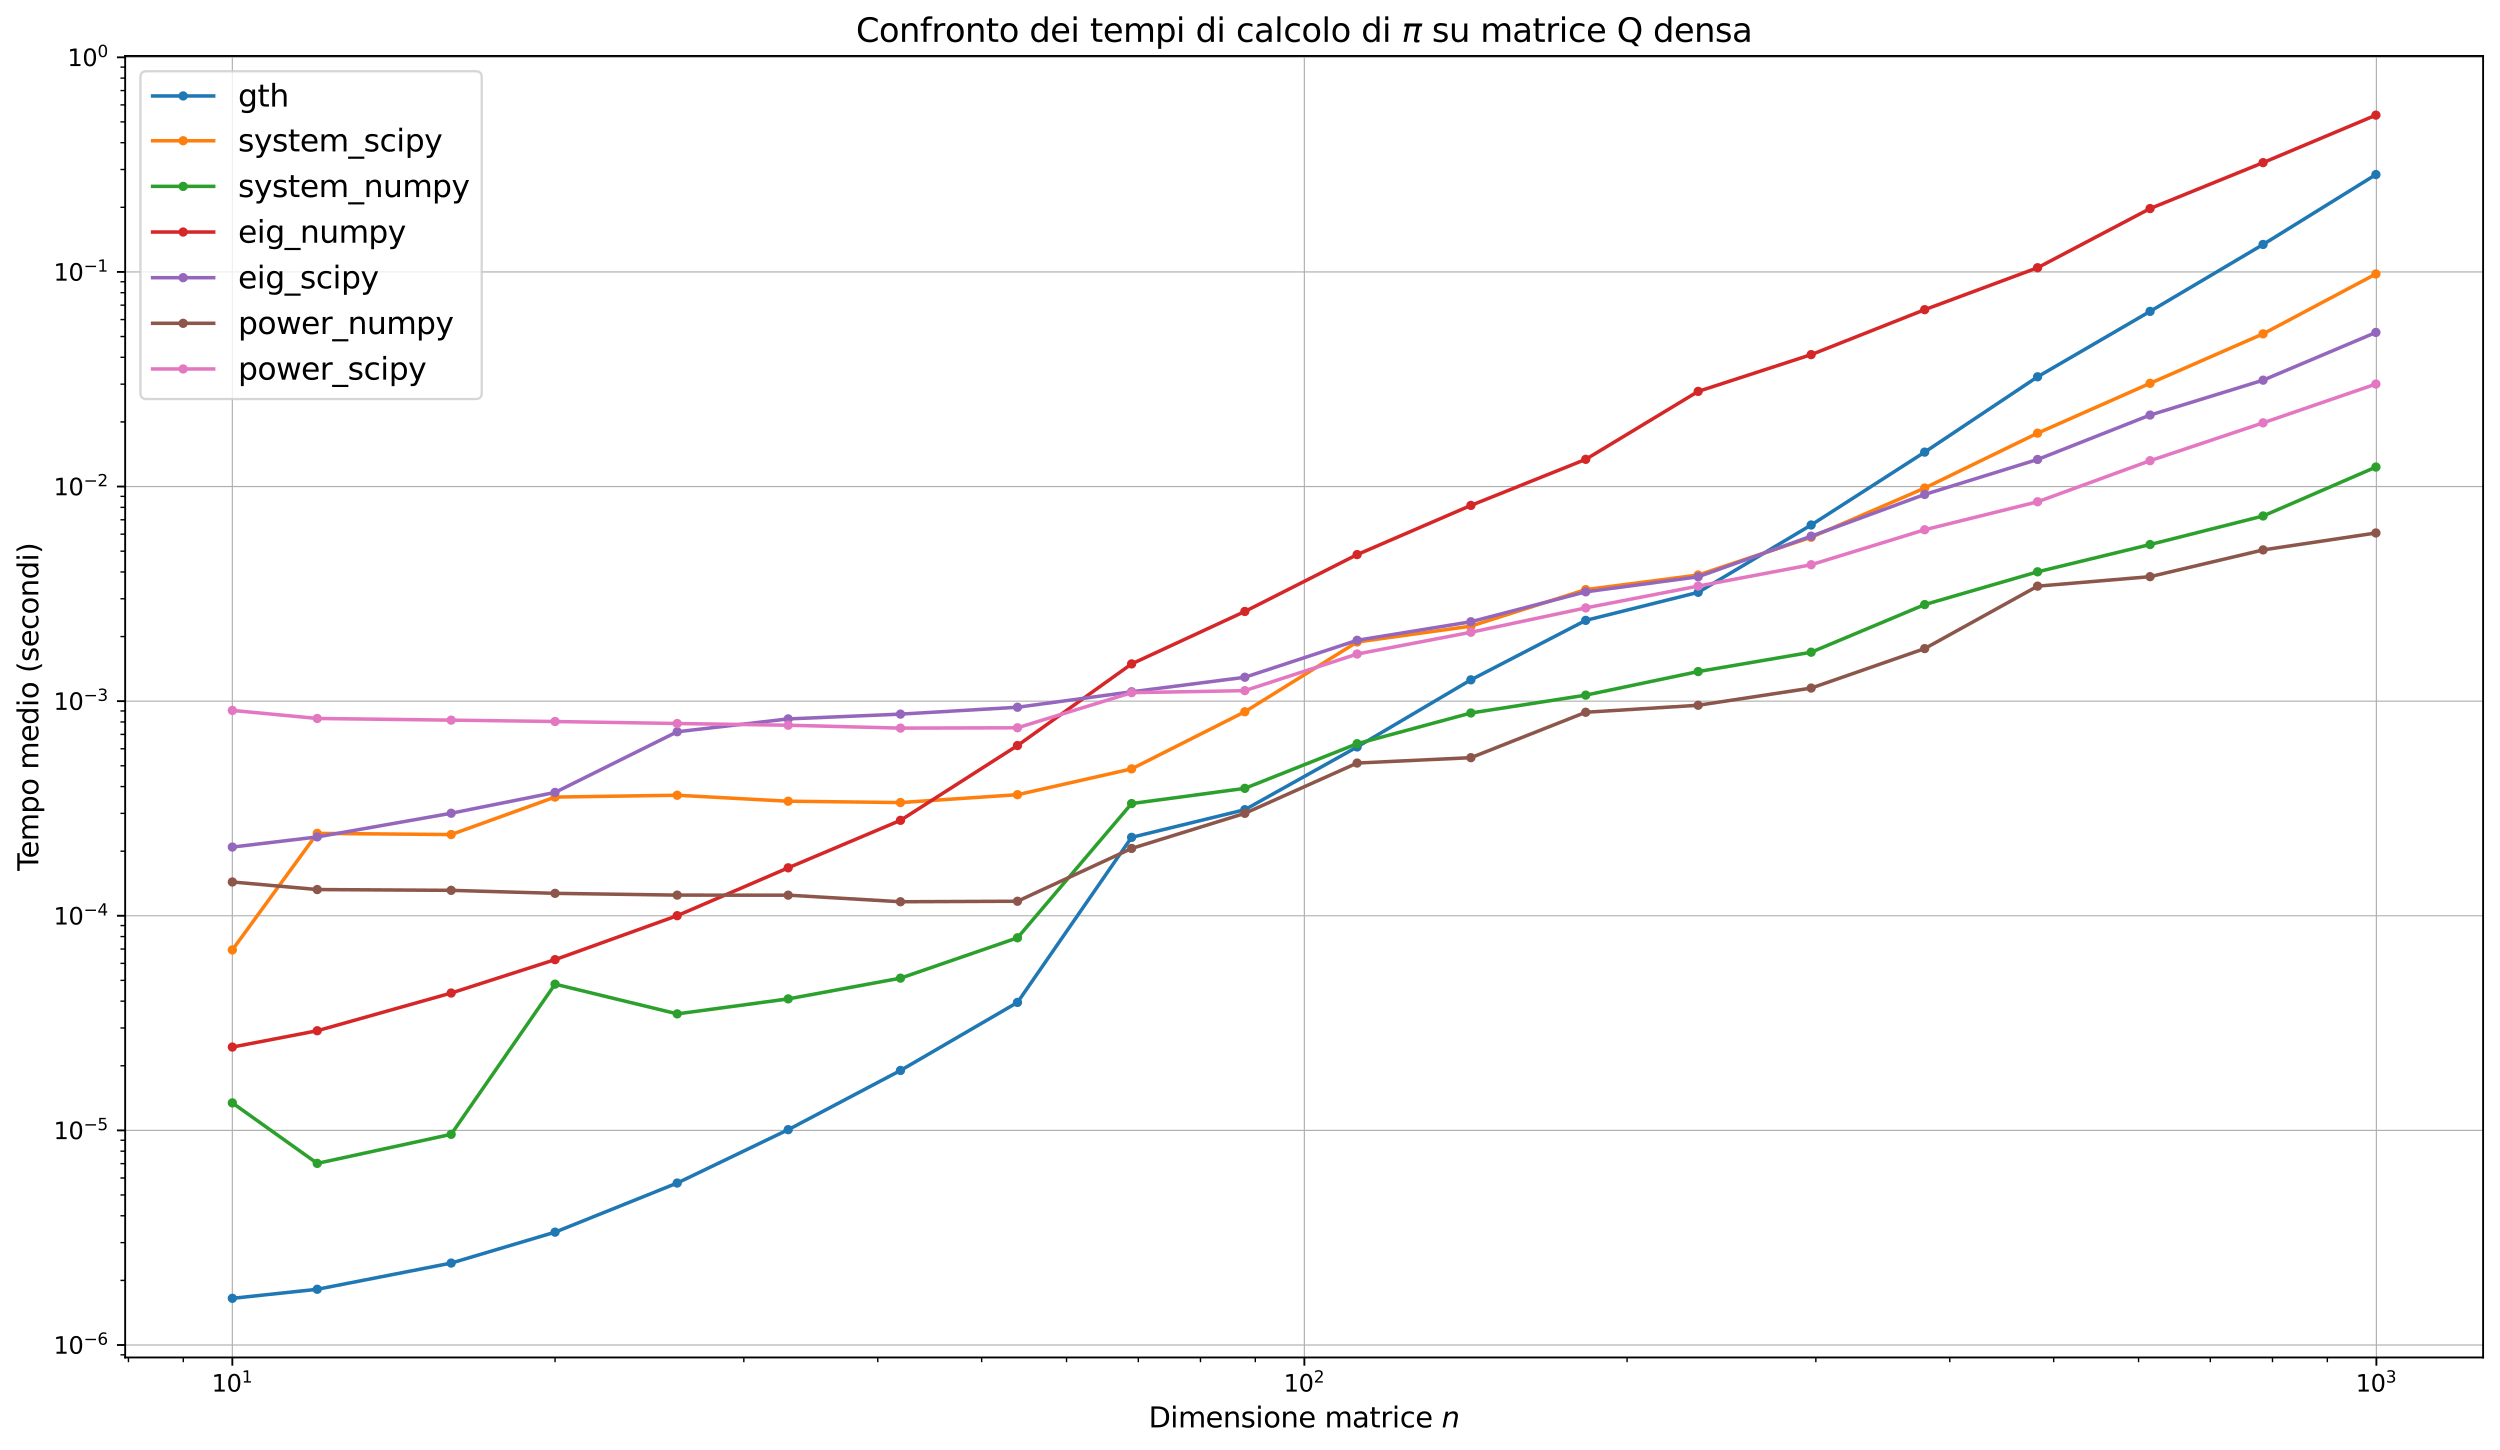 <?xml version="1.0" encoding="utf-8" standalone="no"?>
<!DOCTYPE svg PUBLIC "-//W3C//DTD SVG 1.1//EN"
  "http://www.w3.org/Graphics/SVG/1.1/DTD/svg11.dtd">
<svg xmlns:xlink="http://www.w3.org/1999/xlink" width="1064.914pt" height="617.732pt" viewBox="0 0 1064.914 617.732" xmlns="http://www.w3.org/2000/svg" version="1.1">
 <defs>
  <style type="text/css">*{stroke-linejoin: round; stroke-linecap: butt}</style>
 </defs>
 <g id="figure_1">
  <g id="patch_1">
   <path d="M 0 617.732 
L 1064.914 617.732 
L 1064.914 0 
L 0 0 
z
" style="fill: #ffffff"/>
  </g>
  <g id="axes_1">
   <g id="patch_2">
    <path d="M 53.314 578.24 
L 1057.714 578.24 
L 1057.714 23.84 
L 53.314 23.84 
z
" style="fill: #ffffff"/>
   </g>
   <g id="matplotlib.axis_1">
    <g id="xtick_1">
     <g id="line2d_1">
      <path d="M 98.968 578.24 
L 98.968 23.84 
" clip-path="url(#p2009da2474)" style="fill: none; stroke: #b0b0b0; stroke-width: 0.5; stroke-linecap: square"/>
     </g>
     <g id="line2d_2">
      <defs>
       <path id="m3e35c00cd9" d="M 0 0 
L 0 3.5 
" style="stroke: #000000; stroke-width: 0.8"/>
      </defs>
      <g>
       <use xlink:href="#m3e35c00cd9" x="98.968" y="578.24" style="stroke: #000000; stroke-width: 0.8"/>
      </g>
     </g>
     <g id="text_1">
      <!-- $\mathdefault{10^{1}}$ -->
      <g transform="translate(90.168 592.838) scale(0.1 -0.1)">
       <defs>
        <path id="DejaVuSans-31" d="M 794 531 
L 1825 531 
L 1825 4091 
L 703 3866 
L 703 4441 
L 1819 4666 
L 2450 4666 
L 2450 531 
L 3481 531 
L 3481 0 
L 794 0 
L 794 531 
z
" transform="scale(0.016)"/>
        <path id="DejaVuSans-30" d="M 2034 4250 
Q 1547 4250 1301 3770 
Q 1056 3291 1056 2328 
Q 1056 1369 1301 889 
Q 1547 409 2034 409 
Q 2525 409 2770 889 
Q 3016 1369 3016 2328 
Q 3016 3291 2770 3770 
Q 2525 4250 2034 4250 
z
M 2034 4750 
Q 2819 4750 3233 4129 
Q 3647 3509 3647 2328 
Q 3647 1150 3233 529 
Q 2819 -91 2034 -91 
Q 1250 -91 836 529 
Q 422 1150 422 2328 
Q 422 3509 836 4129 
Q 1250 4750 2034 4750 
z
" transform="scale(0.016)"/>
       </defs>
       <use xlink:href="#DejaVuSans-31" transform="translate(0 0.684)"/>
       <use xlink:href="#DejaVuSans-30" transform="translate(63.623 0.684)"/>
       <use xlink:href="#DejaVuSans-31" transform="translate(128.203 38.966) scale(0.7)"/>
      </g>
     </g>
    </g>
    <g id="xtick_2">
     <g id="line2d_3">
      <path d="M 555.613 578.24 
L 555.613 23.84 
" clip-path="url(#p2009da2474)" style="fill: none; stroke: #b0b0b0; stroke-width: 0.5; stroke-linecap: square"/>
     </g>
     <g id="line2d_4">
      <g>
       <use xlink:href="#m3e35c00cd9" x="555.613" y="578.24" style="stroke: #000000; stroke-width: 0.8"/>
      </g>
     </g>
     <g id="text_2">
      <!-- $\mathdefault{10^{2}}$ -->
      <g transform="translate(546.813 592.838) scale(0.1 -0.1)">
       <defs>
        <path id="DejaVuSans-32" d="M 1228 531 
L 3431 531 
L 3431 0 
L 469 0 
L 469 531 
Q 828 903 1448 1529 
Q 2069 2156 2228 2338 
Q 2531 2678 2651 2914 
Q 2772 3150 2772 3378 
Q 2772 3750 2511 3984 
Q 2250 4219 1831 4219 
Q 1534 4219 1204 4116 
Q 875 4013 500 3803 
L 500 4441 
Q 881 4594 1212 4672 
Q 1544 4750 1819 4750 
Q 2544 4750 2975 4387 
Q 3406 4025 3406 3419 
Q 3406 3131 3298 2873 
Q 3191 2616 2906 2266 
Q 2828 2175 2409 1742 
Q 1991 1309 1228 531 
z
" transform="scale(0.016)"/>
       </defs>
       <use xlink:href="#DejaVuSans-31" transform="translate(0 0.766)"/>
       <use xlink:href="#DejaVuSans-30" transform="translate(63.623 0.766)"/>
       <use xlink:href="#DejaVuSans-32" transform="translate(128.203 39.047) scale(0.7)"/>
      </g>
     </g>
    </g>
    <g id="xtick_3">
     <g id="line2d_5">
      <path d="M 1012.258 578.24 
L 1012.258 23.84 
" clip-path="url(#p2009da2474)" style="fill: none; stroke: #b0b0b0; stroke-width: 0.5; stroke-linecap: square"/>
     </g>
     <g id="line2d_6">
      <g>
       <use xlink:href="#m3e35c00cd9" x="1012.258" y="578.24" style="stroke: #000000; stroke-width: 0.8"/>
      </g>
     </g>
     <g id="text_3">
      <!-- $\mathdefault{10^{3}}$ -->
      <g transform="translate(1003.458 592.838) scale(0.1 -0.1)">
       <defs>
        <path id="DejaVuSans-33" d="M 2597 2516 
Q 3050 2419 3304 2112 
Q 3559 1806 3559 1356 
Q 3559 666 3084 287 
Q 2609 -91 1734 -91 
Q 1441 -91 1130 -33 
Q 819 25 488 141 
L 488 750 
Q 750 597 1062 519 
Q 1375 441 1716 441 
Q 2309 441 2620 675 
Q 2931 909 2931 1356 
Q 2931 1769 2642 2001 
Q 2353 2234 1838 2234 
L 1294 2234 
L 1294 2753 
L 1863 2753 
Q 2328 2753 2575 2939 
Q 2822 3125 2822 3475 
Q 2822 3834 2567 4026 
Q 2313 4219 1838 4219 
Q 1578 4219 1281 4162 
Q 984 4106 628 3988 
L 628 4550 
Q 988 4650 1302 4700 
Q 1616 4750 1894 4750 
Q 2613 4750 3031 4423 
Q 3450 4097 3450 3541 
Q 3450 3153 3228 2886 
Q 3006 2619 2597 2516 
z
" transform="scale(0.016)"/>
       </defs>
       <use xlink:href="#DejaVuSans-31" transform="translate(0 0.766)"/>
       <use xlink:href="#DejaVuSans-30" transform="translate(63.623 0.766)"/>
       <use xlink:href="#DejaVuSans-33" transform="translate(128.203 39.047) scale(0.7)"/>
      </g>
     </g>
    </g>
    <g id="xtick_4">
     <g id="line2d_7">
      <defs>
       <path id="m174d35f1ca" d="M 0 0 
L 0 2 
" style="stroke: #000000; stroke-width: 0.6"/>
      </defs>
      <g>
       <use xlink:href="#m174d35f1ca" x="54.715" y="578.24" style="stroke: #000000; stroke-width: 0.6"/>
      </g>
     </g>
    </g>
    <g id="xtick_5">
     <g id="line2d_8">
      <g>
       <use xlink:href="#m174d35f1ca" x="78.073" y="578.24" style="stroke: #000000; stroke-width: 0.6"/>
      </g>
     </g>
    </g>
    <g id="xtick_6">
     <g id="line2d_9">
      <g>
       <use xlink:href="#m174d35f1ca" x="236.432" y="578.24" style="stroke: #000000; stroke-width: 0.6"/>
      </g>
     </g>
    </g>
    <g id="xtick_7">
     <g id="line2d_10">
      <g>
       <use xlink:href="#m174d35f1ca" x="316.843" y="578.24" style="stroke: #000000; stroke-width: 0.6"/>
      </g>
     </g>
    </g>
    <g id="xtick_8">
     <g id="line2d_11">
      <g>
       <use xlink:href="#m174d35f1ca" x="373.896" y="578.24" style="stroke: #000000; stroke-width: 0.6"/>
      </g>
     </g>
    </g>
    <g id="xtick_9">
     <g id="line2d_12">
      <g>
       <use xlink:href="#m174d35f1ca" x="418.149" y="578.24" style="stroke: #000000; stroke-width: 0.6"/>
      </g>
     </g>
    </g>
    <g id="xtick_10">
     <g id="line2d_13">
      <g>
       <use xlink:href="#m174d35f1ca" x="454.307" y="578.24" style="stroke: #000000; stroke-width: 0.6"/>
      </g>
     </g>
    </g>
    <g id="xtick_11">
     <g id="line2d_14">
      <g>
       <use xlink:href="#m174d35f1ca" x="484.878" y="578.24" style="stroke: #000000; stroke-width: 0.6"/>
      </g>
     </g>
    </g>
    <g id="xtick_12">
     <g id="line2d_15">
      <g>
       <use xlink:href="#m174d35f1ca" x="511.36" y="578.24" style="stroke: #000000; stroke-width: 0.6"/>
      </g>
     </g>
    </g>
    <g id="xtick_13">
     <g id="line2d_16">
      <g>
       <use xlink:href="#m174d35f1ca" x="534.718" y="578.24" style="stroke: #000000; stroke-width: 0.6"/>
      </g>
     </g>
    </g>
    <g id="xtick_14">
     <g id="line2d_17">
      <g>
       <use xlink:href="#m174d35f1ca" x="693.077" y="578.24" style="stroke: #000000; stroke-width: 0.6"/>
      </g>
     </g>
    </g>
    <g id="xtick_15">
     <g id="line2d_18">
      <g>
       <use xlink:href="#m174d35f1ca" x="773.488" y="578.24" style="stroke: #000000; stroke-width: 0.6"/>
      </g>
     </g>
    </g>
    <g id="xtick_16">
     <g id="line2d_19">
      <g>
       <use xlink:href="#m174d35f1ca" x="830.54" y="578.24" style="stroke: #000000; stroke-width: 0.6"/>
      </g>
     </g>
    </g>
    <g id="xtick_17">
     <g id="line2d_20">
      <g>
       <use xlink:href="#m174d35f1ca" x="874.794" y="578.24" style="stroke: #000000; stroke-width: 0.6"/>
      </g>
     </g>
    </g>
    <g id="xtick_18">
     <g id="line2d_21">
      <g>
       <use xlink:href="#m174d35f1ca" x="910.952" y="578.24" style="stroke: #000000; stroke-width: 0.6"/>
      </g>
     </g>
    </g>
    <g id="xtick_19">
     <g id="line2d_22">
      <g>
       <use xlink:href="#m174d35f1ca" x="941.522" y="578.24" style="stroke: #000000; stroke-width: 0.6"/>
      </g>
     </g>
    </g>
    <g id="xtick_20">
     <g id="line2d_23">
      <g>
       <use xlink:href="#m174d35f1ca" x="968.004" y="578.24" style="stroke: #000000; stroke-width: 0.6"/>
      </g>
     </g>
    </g>
    <g id="xtick_21">
     <g id="line2d_24">
      <g>
       <use xlink:href="#m174d35f1ca" x="991.363" y="578.24" style="stroke: #000000; stroke-width: 0.6"/>
      </g>
     </g>
    </g>
    <g id="text_4">
     <!-- Dimensione matrice $n$ -->
     <g transform="translate(489.274 608.036) scale(0.12 -0.12)">
      <defs>
       <path id="DejaVuSans-44" d="M 1259 4147 
L 1259 519 
L 2022 519 
Q 2988 519 3436 956 
Q 3884 1394 3884 2338 
Q 3884 3275 3436 3711 
Q 2988 4147 2022 4147 
L 1259 4147 
z
M 628 4666 
L 1925 4666 
Q 3281 4666 3915 4102 
Q 4550 3538 4550 2338 
Q 4550 1131 3912 565 
Q 3275 0 1925 0 
L 628 0 
L 628 4666 
z
" transform="scale(0.016)"/>
       <path id="DejaVuSans-69" d="M 603 3500 
L 1178 3500 
L 1178 0 
L 603 0 
L 603 3500 
z
M 603 4863 
L 1178 4863 
L 1178 4134 
L 603 4134 
L 603 4863 
z
" transform="scale(0.016)"/>
       <path id="DejaVuSans-6d" d="M 3328 2828 
Q 3544 3216 3844 3400 
Q 4144 3584 4550 3584 
Q 5097 3584 5394 3201 
Q 5691 2819 5691 2113 
L 5691 0 
L 5113 0 
L 5113 2094 
Q 5113 2597 4934 2840 
Q 4756 3084 4391 3084 
Q 3944 3084 3684 2787 
Q 3425 2491 3425 1978 
L 3425 0 
L 2847 0 
L 2847 2094 
Q 2847 2600 2669 2842 
Q 2491 3084 2119 3084 
Q 1678 3084 1418 2786 
Q 1159 2488 1159 1978 
L 1159 0 
L 581 0 
L 581 3500 
L 1159 3500 
L 1159 2956 
Q 1356 3278 1631 3431 
Q 1906 3584 2284 3584 
Q 2666 3584 2933 3390 
Q 3200 3197 3328 2828 
z
" transform="scale(0.016)"/>
       <path id="DejaVuSans-65" d="M 3597 1894 
L 3597 1613 
L 953 1613 
Q 991 1019 1311 708 
Q 1631 397 2203 397 
Q 2534 397 2845 478 
Q 3156 559 3463 722 
L 3463 178 
Q 3153 47 2828 -22 
Q 2503 -91 2169 -91 
Q 1331 -91 842 396 
Q 353 884 353 1716 
Q 353 2575 817 3079 
Q 1281 3584 2069 3584 
Q 2775 3584 3186 3129 
Q 3597 2675 3597 1894 
z
M 3022 2063 
Q 3016 2534 2758 2815 
Q 2500 3097 2075 3097 
Q 1594 3097 1305 2825 
Q 1016 2553 972 2059 
L 3022 2063 
z
" transform="scale(0.016)"/>
       <path id="DejaVuSans-6e" d="M 3513 2113 
L 3513 0 
L 2938 0 
L 2938 2094 
Q 2938 2591 2744 2837 
Q 2550 3084 2163 3084 
Q 1697 3084 1428 2787 
Q 1159 2491 1159 1978 
L 1159 0 
L 581 0 
L 581 3500 
L 1159 3500 
L 1159 2956 
Q 1366 3272 1645 3428 
Q 1925 3584 2291 3584 
Q 2894 3584 3203 3211 
Q 3513 2838 3513 2113 
z
" transform="scale(0.016)"/>
       <path id="DejaVuSans-73" d="M 2834 3397 
L 2834 2853 
Q 2591 2978 2328 3040 
Q 2066 3103 1784 3103 
Q 1356 3103 1142 2972 
Q 928 2841 928 2578 
Q 928 2378 1081 2264 
Q 1234 2150 1697 2047 
L 1894 2003 
Q 2506 1872 2764 1633 
Q 3022 1394 3022 966 
Q 3022 478 2636 193 
Q 2250 -91 1575 -91 
Q 1294 -91 989 -36 
Q 684 19 347 128 
L 347 722 
Q 666 556 975 473 
Q 1284 391 1588 391 
Q 1994 391 2212 530 
Q 2431 669 2431 922 
Q 2431 1156 2273 1281 
Q 2116 1406 1581 1522 
L 1381 1569 
Q 847 1681 609 1914 
Q 372 2147 372 2553 
Q 372 3047 722 3315 
Q 1072 3584 1716 3584 
Q 2034 3584 2315 3537 
Q 2597 3491 2834 3397 
z
" transform="scale(0.016)"/>
       <path id="DejaVuSans-6f" d="M 1959 3097 
Q 1497 3097 1228 2736 
Q 959 2375 959 1747 
Q 959 1119 1226 758 
Q 1494 397 1959 397 
Q 2419 397 2687 759 
Q 2956 1122 2956 1747 
Q 2956 2369 2687 2733 
Q 2419 3097 1959 3097 
z
M 1959 3584 
Q 2709 3584 3137 3096 
Q 3566 2609 3566 1747 
Q 3566 888 3137 398 
Q 2709 -91 1959 -91 
Q 1206 -91 779 398 
Q 353 888 353 1747 
Q 353 2609 779 3096 
Q 1206 3584 1959 3584 
z
" transform="scale(0.016)"/>
       <path id="DejaVuSans-20" transform="scale(0.016)"/>
       <path id="DejaVuSans-61" d="M 2194 1759 
Q 1497 1759 1228 1600 
Q 959 1441 959 1056 
Q 959 750 1161 570 
Q 1363 391 1709 391 
Q 2188 391 2477 730 
Q 2766 1069 2766 1631 
L 2766 1759 
L 2194 1759 
z
M 3341 1997 
L 3341 0 
L 2766 0 
L 2766 531 
Q 2569 213 2275 61 
Q 1981 -91 1556 -91 
Q 1019 -91 701 211 
Q 384 513 384 1019 
Q 384 1609 779 1909 
Q 1175 2209 1959 2209 
L 2766 2209 
L 2766 2266 
Q 2766 2663 2505 2880 
Q 2244 3097 1772 3097 
Q 1472 3097 1187 3025 
Q 903 2953 641 2809 
L 641 3341 
Q 956 3463 1253 3523 
Q 1550 3584 1831 3584 
Q 2591 3584 2966 3190 
Q 3341 2797 3341 1997 
z
" transform="scale(0.016)"/>
       <path id="DejaVuSans-74" d="M 1172 4494 
L 1172 3500 
L 2356 3500 
L 2356 3053 
L 1172 3053 
L 1172 1153 
Q 1172 725 1289 603 
Q 1406 481 1766 481 
L 2356 481 
L 2356 0 
L 1766 0 
Q 1100 0 847 248 
Q 594 497 594 1153 
L 594 3053 
L 172 3053 
L 172 3500 
L 594 3500 
L 594 4494 
L 1172 4494 
z
" transform="scale(0.016)"/>
       <path id="DejaVuSans-72" d="M 2631 2963 
Q 2534 3019 2420 3045 
Q 2306 3072 2169 3072 
Q 1681 3072 1420 2755 
Q 1159 2438 1159 1844 
L 1159 0 
L 581 0 
L 581 3500 
L 1159 3500 
L 1159 2956 
Q 1341 3275 1631 3429 
Q 1922 3584 2338 3584 
Q 2397 3584 2469 3576 
Q 2541 3569 2628 3553 
L 2631 2963 
z
" transform="scale(0.016)"/>
       <path id="DejaVuSans-63" d="M 3122 3366 
L 3122 2828 
Q 2878 2963 2633 3030 
Q 2388 3097 2138 3097 
Q 1578 3097 1268 2742 
Q 959 2388 959 1747 
Q 959 1106 1268 751 
Q 1578 397 2138 397 
Q 2388 397 2633 464 
Q 2878 531 3122 666 
L 3122 134 
Q 2881 22 2623 -34 
Q 2366 -91 2075 -91 
Q 1284 -91 818 406 
Q 353 903 353 1747 
Q 353 2603 823 3093 
Q 1294 3584 2113 3584 
Q 2378 3584 2631 3529 
Q 2884 3475 3122 3366 
z
" transform="scale(0.016)"/>
       <path id="DejaVuSans-Oblique-6e" d="M 3566 2113 
L 3156 0 
L 2578 0 
L 2988 2091 
Q 3016 2238 3031 2350 
Q 3047 2463 3047 2528 
Q 3047 2791 2881 2937 
Q 2716 3084 2419 3084 
Q 1956 3084 1622 2776 
Q 1288 2469 1184 1941 
L 800 0 
L 225 0 
L 903 3500 
L 1478 3500 
L 1363 2950 
Q 1603 3253 1940 3418 
Q 2278 3584 2650 3584 
Q 3113 3584 3367 3334 
Q 3622 3084 3622 2631 
Q 3622 2519 3608 2391 
Q 3594 2263 3566 2113 
z
" transform="scale(0.016)"/>
      </defs>
      <use xlink:href="#DejaVuSans-44" transform="translate(0 0.016)"/>
      <use xlink:href="#DejaVuSans-69" transform="translate(77.002 0.016)"/>
      <use xlink:href="#DejaVuSans-6d" transform="translate(104.785 0.016)"/>
      <use xlink:href="#DejaVuSans-65" transform="translate(202.197 0.016)"/>
      <use xlink:href="#DejaVuSans-6e" transform="translate(263.721 0.016)"/>
      <use xlink:href="#DejaVuSans-73" transform="translate(327.1 0.016)"/>
      <use xlink:href="#DejaVuSans-69" transform="translate(379.199 0.016)"/>
      <use xlink:href="#DejaVuSans-6f" transform="translate(406.982 0.016)"/>
      <use xlink:href="#DejaVuSans-6e" transform="translate(468.164 0.016)"/>
      <use xlink:href="#DejaVuSans-65" transform="translate(531.543 0.016)"/>
      <use xlink:href="#DejaVuSans-20" transform="translate(593.066 0.016)"/>
      <use xlink:href="#DejaVuSans-6d" transform="translate(624.854 0.016)"/>
      <use xlink:href="#DejaVuSans-61" transform="translate(722.266 0.016)"/>
      <use xlink:href="#DejaVuSans-74" transform="translate(783.545 0.016)"/>
      <use xlink:href="#DejaVuSans-72" transform="translate(822.754 0.016)"/>
      <use xlink:href="#DejaVuSans-69" transform="translate(863.867 0.016)"/>
      <use xlink:href="#DejaVuSans-63" transform="translate(891.65 0.016)"/>
      <use xlink:href="#DejaVuSans-65" transform="translate(946.631 0.016)"/>
      <use xlink:href="#DejaVuSans-20" transform="translate(1008.154 0.016)"/>
      <use xlink:href="#DejaVuSans-Oblique-6e" transform="translate(1039.941 0.016)"/>
     </g>
    </g>
   </g>
   <g id="matplotlib.axis_2">
    <g id="ytick_1">
     <g id="line2d_25">
      <path d="M 53.314 572.924 
L 1057.714 572.924 
" clip-path="url(#p2009da2474)" style="fill: none; stroke: #b0b0b0; stroke-width: 0.5; stroke-linecap: square"/>
     </g>
     <g id="line2d_26">
      <defs>
       <path id="m83ef3fd6aa" d="M 0 0 
L -3.5 0 
" style="stroke: #000000; stroke-width: 0.8"/>
      </defs>
      <g>
       <use xlink:href="#m83ef3fd6aa" x="53.314" y="572.924" style="stroke: #000000; stroke-width: 0.8"/>
      </g>
     </g>
     <g id="text_5">
      <!-- $\mathdefault{10^{-6}}$ -->
      <g transform="translate(22.814 576.724) scale(0.1 -0.1)">
       <defs>
        <path id="DejaVuSans-2212" d="M 678 2272 
L 4684 2272 
L 4684 1741 
L 678 1741 
L 678 2272 
z
" transform="scale(0.016)"/>
        <path id="DejaVuSans-36" d="M 2113 2584 
Q 1688 2584 1439 2293 
Q 1191 2003 1191 1497 
Q 1191 994 1439 701 
Q 1688 409 2113 409 
Q 2538 409 2786 701 
Q 3034 994 3034 1497 
Q 3034 2003 2786 2293 
Q 2538 2584 2113 2584 
z
M 3366 4563 
L 3366 3988 
Q 3128 4100 2886 4159 
Q 2644 4219 2406 4219 
Q 1781 4219 1451 3797 
Q 1122 3375 1075 2522 
Q 1259 2794 1537 2939 
Q 1816 3084 2150 3084 
Q 2853 3084 3261 2657 
Q 3669 2231 3669 1497 
Q 3669 778 3244 343 
Q 2819 -91 2113 -91 
Q 1303 -91 875 529 
Q 447 1150 447 2328 
Q 447 3434 972 4092 
Q 1497 4750 2381 4750 
Q 2619 4750 2861 4703 
Q 3103 4656 3366 4563 
z
" transform="scale(0.016)"/>
       </defs>
       <use xlink:href="#DejaVuSans-31" transform="translate(0 0.766)"/>
       <use xlink:href="#DejaVuSans-30" transform="translate(63.623 0.766)"/>
       <use xlink:href="#DejaVuSans-2212" transform="translate(128.203 39.047) scale(0.7)"/>
       <use xlink:href="#DejaVuSans-36" transform="translate(186.855 39.047) scale(0.7)"/>
      </g>
     </g>
    </g>
    <g id="ytick_2">
     <g id="line2d_27">
      <path d="M 53.314 481.506 
L 1057.714 481.506 
" clip-path="url(#p2009da2474)" style="fill: none; stroke: #b0b0b0; stroke-width: 0.5; stroke-linecap: square"/>
     </g>
     <g id="line2d_28">
      <g>
       <use xlink:href="#m83ef3fd6aa" x="53.314" y="481.506" style="stroke: #000000; stroke-width: 0.8"/>
      </g>
     </g>
     <g id="text_6">
      <!-- $\mathdefault{10^{-5}}$ -->
      <g transform="translate(22.814 485.305) scale(0.1 -0.1)">
       <defs>
        <path id="DejaVuSans-35" d="M 691 4666 
L 3169 4666 
L 3169 4134 
L 1269 4134 
L 1269 2991 
Q 1406 3038 1543 3061 
Q 1681 3084 1819 3084 
Q 2600 3084 3056 2656 
Q 3513 2228 3513 1497 
Q 3513 744 3044 326 
Q 2575 -91 1722 -91 
Q 1428 -91 1123 -41 
Q 819 9 494 109 
L 494 744 
Q 775 591 1075 516 
Q 1375 441 1709 441 
Q 2250 441 2565 725 
Q 2881 1009 2881 1497 
Q 2881 1984 2565 2268 
Q 2250 2553 1709 2553 
Q 1456 2553 1204 2497 
Q 953 2441 691 2322 
L 691 4666 
z
" transform="scale(0.016)"/>
       </defs>
       <use xlink:href="#DejaVuSans-31" transform="translate(0 0.684)"/>
       <use xlink:href="#DejaVuSans-30" transform="translate(63.623 0.684)"/>
       <use xlink:href="#DejaVuSans-2212" transform="translate(128.203 38.966) scale(0.7)"/>
       <use xlink:href="#DejaVuSans-35" transform="translate(186.855 38.966) scale(0.7)"/>
      </g>
     </g>
    </g>
    <g id="ytick_3">
     <g id="line2d_29">
      <path d="M 53.314 390.087 
L 1057.714 390.087 
" clip-path="url(#p2009da2474)" style="fill: none; stroke: #b0b0b0; stroke-width: 0.5; stroke-linecap: square"/>
     </g>
     <g id="line2d_30">
      <g>
       <use xlink:href="#m83ef3fd6aa" x="53.314" y="390.087" style="stroke: #000000; stroke-width: 0.8"/>
      </g>
     </g>
     <g id="text_7">
      <!-- $\mathdefault{10^{-4}}$ -->
      <g transform="translate(22.814 393.886) scale(0.1 -0.1)">
       <defs>
        <path id="DejaVuSans-34" d="M 2419 4116 
L 825 1625 
L 2419 1625 
L 2419 4116 
z
M 2253 4666 
L 3047 4666 
L 3047 1625 
L 3713 1625 
L 3713 1100 
L 3047 1100 
L 3047 0 
L 2419 0 
L 2419 1100 
L 313 1100 
L 313 1709 
L 2253 4666 
z
" transform="scale(0.016)"/>
       </defs>
       <use xlink:href="#DejaVuSans-31" transform="translate(0 0.684)"/>
       <use xlink:href="#DejaVuSans-30" transform="translate(63.623 0.684)"/>
       <use xlink:href="#DejaVuSans-2212" transform="translate(128.203 38.966) scale(0.7)"/>
       <use xlink:href="#DejaVuSans-34" transform="translate(186.855 38.966) scale(0.7)"/>
      </g>
     </g>
    </g>
    <g id="ytick_4">
     <g id="line2d_31">
      <path d="M 53.314 298.668 
L 1057.714 298.668 
" clip-path="url(#p2009da2474)" style="fill: none; stroke: #b0b0b0; stroke-width: 0.5; stroke-linecap: square"/>
     </g>
     <g id="line2d_32">
      <g>
       <use xlink:href="#m83ef3fd6aa" x="53.314" y="298.668" style="stroke: #000000; stroke-width: 0.8"/>
      </g>
     </g>
     <g id="text_8">
      <!-- $\mathdefault{10^{-3}}$ -->
      <g transform="translate(22.814 302.467) scale(0.1 -0.1)">
       <use xlink:href="#DejaVuSans-31" transform="translate(0 0.766)"/>
       <use xlink:href="#DejaVuSans-30" transform="translate(63.623 0.766)"/>
       <use xlink:href="#DejaVuSans-2212" transform="translate(128.203 39.047) scale(0.7)"/>
       <use xlink:href="#DejaVuSans-33" transform="translate(186.855 39.047) scale(0.7)"/>
      </g>
     </g>
    </g>
    <g id="ytick_5">
     <g id="line2d_33">
      <path d="M 53.314 207.249 
L 1057.714 207.249 
" clip-path="url(#p2009da2474)" style="fill: none; stroke: #b0b0b0; stroke-width: 0.5; stroke-linecap: square"/>
     </g>
     <g id="line2d_34">
      <g>
       <use xlink:href="#m83ef3fd6aa" x="53.314" y="207.249" style="stroke: #000000; stroke-width: 0.8"/>
      </g>
     </g>
     <g id="text_9">
      <!-- $\mathdefault{10^{-2}}$ -->
      <g transform="translate(22.814 211.048) scale(0.1 -0.1)">
       <use xlink:href="#DejaVuSans-31" transform="translate(0 0.766)"/>
       <use xlink:href="#DejaVuSans-30" transform="translate(63.623 0.766)"/>
       <use xlink:href="#DejaVuSans-2212" transform="translate(128.203 39.047) scale(0.7)"/>
       <use xlink:href="#DejaVuSans-32" transform="translate(186.855 39.047) scale(0.7)"/>
      </g>
     </g>
    </g>
    <g id="ytick_6">
     <g id="line2d_35">
      <path d="M 53.314 115.83 
L 1057.714 115.83 
" clip-path="url(#p2009da2474)" style="fill: none; stroke: #b0b0b0; stroke-width: 0.5; stroke-linecap: square"/>
     </g>
     <g id="line2d_36">
      <g>
       <use xlink:href="#m83ef3fd6aa" x="53.314" y="115.83" style="stroke: #000000; stroke-width: 0.8"/>
      </g>
     </g>
     <g id="text_10">
      <!-- $\mathdefault{10^{-1}}$ -->
      <g transform="translate(22.814 119.63) scale(0.1 -0.1)">
       <use xlink:href="#DejaVuSans-31" transform="translate(0 0.684)"/>
       <use xlink:href="#DejaVuSans-30" transform="translate(63.623 0.684)"/>
       <use xlink:href="#DejaVuSans-2212" transform="translate(128.203 38.966) scale(0.7)"/>
       <use xlink:href="#DejaVuSans-31" transform="translate(186.855 38.966) scale(0.7)"/>
      </g>
     </g>
    </g>
    <g id="ytick_7">
     <g id="line2d_37">
      <path d="M 53.314 24.412 
L 1057.714 24.412 
" clip-path="url(#p2009da2474)" style="fill: none; stroke: #b0b0b0; stroke-width: 0.5; stroke-linecap: square"/>
     </g>
     <g id="line2d_38">
      <g>
       <use xlink:href="#m83ef3fd6aa" x="53.314" y="24.412" style="stroke: #000000; stroke-width: 0.8"/>
      </g>
     </g>
     <g id="text_11">
      <!-- $\mathdefault{10^{0}}$ -->
      <g transform="translate(28.714 28.211) scale(0.1 -0.1)">
       <use xlink:href="#DejaVuSans-31" transform="translate(0 0.766)"/>
       <use xlink:href="#DejaVuSans-30" transform="translate(63.623 0.766)"/>
       <use xlink:href="#DejaVuSans-30" transform="translate(128.203 39.047) scale(0.7)"/>
      </g>
     </g>
    </g>
    <g id="ytick_8">
     <g id="line2d_39">
      <defs>
       <path id="mb8edbf6e51" d="M 0 0 
L -2 0 
" style="stroke: #000000; stroke-width: 0.6"/>
      </defs>
      <g>
       <use xlink:href="#mb8edbf6e51" x="53.314" y="577.108" style="stroke: #000000; stroke-width: 0.6"/>
      </g>
     </g>
    </g>
    <g id="ytick_9">
     <g id="line2d_40">
      <g>
       <use xlink:href="#mb8edbf6e51" x="53.314" y="545.405" style="stroke: #000000; stroke-width: 0.6"/>
      </g>
     </g>
    </g>
    <g id="ytick_10">
     <g id="line2d_41">
      <g>
       <use xlink:href="#mb8edbf6e51" x="53.314" y="529.307" style="stroke: #000000; stroke-width: 0.6"/>
      </g>
     </g>
    </g>
    <g id="ytick_11">
     <g id="line2d_42">
      <g>
       <use xlink:href="#mb8edbf6e51" x="53.314" y="517.885" style="stroke: #000000; stroke-width: 0.6"/>
      </g>
     </g>
    </g>
    <g id="ytick_12">
     <g id="line2d_43">
      <g>
       <use xlink:href="#mb8edbf6e51" x="53.314" y="509.025" style="stroke: #000000; stroke-width: 0.6"/>
      </g>
     </g>
    </g>
    <g id="ytick_13">
     <g id="line2d_44">
      <g>
       <use xlink:href="#mb8edbf6e51" x="53.314" y="501.787" style="stroke: #000000; stroke-width: 0.6"/>
      </g>
     </g>
    </g>
    <g id="ytick_14">
     <g id="line2d_45">
      <g>
       <use xlink:href="#mb8edbf6e51" x="53.314" y="495.667" style="stroke: #000000; stroke-width: 0.6"/>
      </g>
     </g>
    </g>
    <g id="ytick_15">
     <g id="line2d_46">
      <g>
       <use xlink:href="#mb8edbf6e51" x="53.314" y="490.365" style="stroke: #000000; stroke-width: 0.6"/>
      </g>
     </g>
    </g>
    <g id="ytick_16">
     <g id="line2d_47">
      <g>
       <use xlink:href="#mb8edbf6e51" x="53.314" y="485.689" style="stroke: #000000; stroke-width: 0.6"/>
      </g>
     </g>
    </g>
    <g id="ytick_17">
     <g id="line2d_48">
      <g>
       <use xlink:href="#mb8edbf6e51" x="53.314" y="453.986" style="stroke: #000000; stroke-width: 0.6"/>
      </g>
     </g>
    </g>
    <g id="ytick_18">
     <g id="line2d_49">
      <g>
       <use xlink:href="#mb8edbf6e51" x="53.314" y="437.888" style="stroke: #000000; stroke-width: 0.6"/>
      </g>
     </g>
    </g>
    <g id="ytick_19">
     <g id="line2d_50">
      <g>
       <use xlink:href="#mb8edbf6e51" x="53.314" y="426.466" style="stroke: #000000; stroke-width: 0.6"/>
      </g>
     </g>
    </g>
    <g id="ytick_20">
     <g id="line2d_51">
      <g>
       <use xlink:href="#mb8edbf6e51" x="53.314" y="417.607" style="stroke: #000000; stroke-width: 0.6"/>
      </g>
     </g>
    </g>
    <g id="ytick_21">
     <g id="line2d_52">
      <g>
       <use xlink:href="#mb8edbf6e51" x="53.314" y="410.368" style="stroke: #000000; stroke-width: 0.6"/>
      </g>
     </g>
    </g>
    <g id="ytick_22">
     <g id="line2d_53">
      <g>
       <use xlink:href="#mb8edbf6e51" x="53.314" y="404.248" style="stroke: #000000; stroke-width: 0.6"/>
      </g>
     </g>
    </g>
    <g id="ytick_23">
     <g id="line2d_54">
      <g>
       <use xlink:href="#mb8edbf6e51" x="53.314" y="398.946" style="stroke: #000000; stroke-width: 0.6"/>
      </g>
     </g>
    </g>
    <g id="ytick_24">
     <g id="line2d_55">
      <g>
       <use xlink:href="#mb8edbf6e51" x="53.314" y="394.27" style="stroke: #000000; stroke-width: 0.6"/>
      </g>
     </g>
    </g>
    <g id="ytick_25">
     <g id="line2d_56">
      <g>
       <use xlink:href="#mb8edbf6e51" x="53.314" y="362.567" style="stroke: #000000; stroke-width: 0.6"/>
      </g>
     </g>
    </g>
    <g id="ytick_26">
     <g id="line2d_57">
      <g>
       <use xlink:href="#mb8edbf6e51" x="53.314" y="346.469" style="stroke: #000000; stroke-width: 0.6"/>
      </g>
     </g>
    </g>
    <g id="ytick_27">
     <g id="line2d_58">
      <g>
       <use xlink:href="#mb8edbf6e51" x="53.314" y="335.047" style="stroke: #000000; stroke-width: 0.6"/>
      </g>
     </g>
    </g>
    <g id="ytick_28">
     <g id="line2d_59">
      <g>
       <use xlink:href="#mb8edbf6e51" x="53.314" y="326.188" style="stroke: #000000; stroke-width: 0.6"/>
      </g>
     </g>
    </g>
    <g id="ytick_29">
     <g id="line2d_60">
      <g>
       <use xlink:href="#mb8edbf6e51" x="53.314" y="318.949" style="stroke: #000000; stroke-width: 0.6"/>
      </g>
     </g>
    </g>
    <g id="ytick_30">
     <g id="line2d_61">
      <g>
       <use xlink:href="#mb8edbf6e51" x="53.314" y="312.829" style="stroke: #000000; stroke-width: 0.6"/>
      </g>
     </g>
    </g>
    <g id="ytick_31">
     <g id="line2d_62">
      <g>
       <use xlink:href="#mb8edbf6e51" x="53.314" y="307.527" style="stroke: #000000; stroke-width: 0.6"/>
      </g>
     </g>
    </g>
    <g id="ytick_32">
     <g id="line2d_63">
      <g>
       <use xlink:href="#mb8edbf6e51" x="53.314" y="302.851" style="stroke: #000000; stroke-width: 0.6"/>
      </g>
     </g>
    </g>
    <g id="ytick_33">
     <g id="line2d_64">
      <g>
       <use xlink:href="#mb8edbf6e51" x="53.314" y="271.148" style="stroke: #000000; stroke-width: 0.6"/>
      </g>
     </g>
    </g>
    <g id="ytick_34">
     <g id="line2d_65">
      <g>
       <use xlink:href="#mb8edbf6e51" x="53.314" y="255.05" style="stroke: #000000; stroke-width: 0.6"/>
      </g>
     </g>
    </g>
    <g id="ytick_35">
     <g id="line2d_66">
      <g>
       <use xlink:href="#mb8edbf6e51" x="53.314" y="243.628" style="stroke: #000000; stroke-width: 0.6"/>
      </g>
     </g>
    </g>
    <g id="ytick_36">
     <g id="line2d_67">
      <g>
       <use xlink:href="#mb8edbf6e51" x="53.314" y="234.769" style="stroke: #000000; stroke-width: 0.6"/>
      </g>
     </g>
    </g>
    <g id="ytick_37">
     <g id="line2d_68">
      <g>
       <use xlink:href="#mb8edbf6e51" x="53.314" y="227.53" style="stroke: #000000; stroke-width: 0.6"/>
      </g>
     </g>
    </g>
    <g id="ytick_38">
     <g id="line2d_69">
      <g>
       <use xlink:href="#mb8edbf6e51" x="53.314" y="221.41" style="stroke: #000000; stroke-width: 0.6"/>
      </g>
     </g>
    </g>
    <g id="ytick_39">
     <g id="line2d_70">
      <g>
       <use xlink:href="#mb8edbf6e51" x="53.314" y="216.109" style="stroke: #000000; stroke-width: 0.6"/>
      </g>
     </g>
    </g>
    <g id="ytick_40">
     <g id="line2d_71">
      <g>
       <use xlink:href="#mb8edbf6e51" x="53.314" y="211.432" style="stroke: #000000; stroke-width: 0.6"/>
      </g>
     </g>
    </g>
    <g id="ytick_41">
     <g id="line2d_72">
      <g>
       <use xlink:href="#mb8edbf6e51" x="53.314" y="179.729" style="stroke: #000000; stroke-width: 0.6"/>
      </g>
     </g>
    </g>
    <g id="ytick_42">
     <g id="line2d_73">
      <g>
       <use xlink:href="#mb8edbf6e51" x="53.314" y="163.631" style="stroke: #000000; stroke-width: 0.6"/>
      </g>
     </g>
    </g>
    <g id="ytick_43">
     <g id="line2d_74">
      <g>
       <use xlink:href="#mb8edbf6e51" x="53.314" y="152.21" style="stroke: #000000; stroke-width: 0.6"/>
      </g>
     </g>
    </g>
    <g id="ytick_44">
     <g id="line2d_75">
      <g>
       <use xlink:href="#mb8edbf6e51" x="53.314" y="143.35" style="stroke: #000000; stroke-width: 0.6"/>
      </g>
     </g>
    </g>
    <g id="ytick_45">
     <g id="line2d_76">
      <g>
       <use xlink:href="#mb8edbf6e51" x="53.314" y="136.112" style="stroke: #000000; stroke-width: 0.6"/>
      </g>
     </g>
    </g>
    <g id="ytick_46">
     <g id="line2d_77">
      <g>
       <use xlink:href="#mb8edbf6e51" x="53.314" y="129.991" style="stroke: #000000; stroke-width: 0.6"/>
      </g>
     </g>
    </g>
    <g id="ytick_47">
     <g id="line2d_78">
      <g>
       <use xlink:href="#mb8edbf6e51" x="53.314" y="124.69" style="stroke: #000000; stroke-width: 0.6"/>
      </g>
     </g>
    </g>
    <g id="ytick_48">
     <g id="line2d_79">
      <g>
       <use xlink:href="#mb8edbf6e51" x="53.314" y="120.014" style="stroke: #000000; stroke-width: 0.6"/>
      </g>
     </g>
    </g>
    <g id="ytick_49">
     <g id="line2d_80">
      <g>
       <use xlink:href="#mb8edbf6e51" x="53.314" y="88.311" style="stroke: #000000; stroke-width: 0.6"/>
      </g>
     </g>
    </g>
    <g id="ytick_50">
     <g id="line2d_81">
      <g>
       <use xlink:href="#mb8edbf6e51" x="53.314" y="72.213" style="stroke: #000000; stroke-width: 0.6"/>
      </g>
     </g>
    </g>
    <g id="ytick_51">
     <g id="line2d_82">
      <g>
       <use xlink:href="#mb8edbf6e51" x="53.314" y="60.791" style="stroke: #000000; stroke-width: 0.6"/>
      </g>
     </g>
    </g>
    <g id="ytick_52">
     <g id="line2d_83">
      <g>
       <use xlink:href="#mb8edbf6e51" x="53.314" y="51.932" style="stroke: #000000; stroke-width: 0.6"/>
      </g>
     </g>
    </g>
    <g id="ytick_53">
     <g id="line2d_84">
      <g>
       <use xlink:href="#mb8edbf6e51" x="53.314" y="44.693" style="stroke: #000000; stroke-width: 0.6"/>
      </g>
     </g>
    </g>
    <g id="ytick_54">
     <g id="line2d_85">
      <g>
       <use xlink:href="#mb8edbf6e51" x="53.314" y="38.573" style="stroke: #000000; stroke-width: 0.6"/>
      </g>
     </g>
    </g>
    <g id="ytick_55">
     <g id="line2d_86">
      <g>
       <use xlink:href="#mb8edbf6e51" x="53.314" y="33.271" style="stroke: #000000; stroke-width: 0.6"/>
      </g>
     </g>
    </g>
    <g id="ytick_56">
     <g id="line2d_87">
      <g>
       <use xlink:href="#mb8edbf6e51" x="53.314" y="28.595" style="stroke: #000000; stroke-width: 0.6"/>
      </g>
     </g>
    </g>
    <g id="text_12">
     <!-- Tempo medio (secondi) -->
     <g transform="translate(16.318 370.947) rotate(-90) scale(0.12 -0.12)">
      <defs>
       <path id="DejaVuSans-54" d="M -19 4666 
L 3928 4666 
L 3928 4134 
L 2272 4134 
L 2272 0 
L 1638 0 
L 1638 4134 
L -19 4134 
L -19 4666 
z
" transform="scale(0.016)"/>
       <path id="DejaVuSans-70" d="M 1159 525 
L 1159 -1331 
L 581 -1331 
L 581 3500 
L 1159 3500 
L 1159 2969 
Q 1341 3281 1617 3432 
Q 1894 3584 2278 3584 
Q 2916 3584 3314 3078 
Q 3713 2572 3713 1747 
Q 3713 922 3314 415 
Q 2916 -91 2278 -91 
Q 1894 -91 1617 61 
Q 1341 213 1159 525 
z
M 3116 1747 
Q 3116 2381 2855 2742 
Q 2594 3103 2138 3103 
Q 1681 3103 1420 2742 
Q 1159 2381 1159 1747 
Q 1159 1113 1420 752 
Q 1681 391 2138 391 
Q 2594 391 2855 752 
Q 3116 1113 3116 1747 
z
" transform="scale(0.016)"/>
       <path id="DejaVuSans-64" d="M 2906 2969 
L 2906 4863 
L 3481 4863 
L 3481 0 
L 2906 0 
L 2906 525 
Q 2725 213 2448 61 
Q 2172 -91 1784 -91 
Q 1150 -91 751 415 
Q 353 922 353 1747 
Q 353 2572 751 3078 
Q 1150 3584 1784 3584 
Q 2172 3584 2448 3432 
Q 2725 3281 2906 2969 
z
M 947 1747 
Q 947 1113 1208 752 
Q 1469 391 1925 391 
Q 2381 391 2643 752 
Q 2906 1113 2906 1747 
Q 2906 2381 2643 2742 
Q 2381 3103 1925 3103 
Q 1469 3103 1208 2742 
Q 947 2381 947 1747 
z
" transform="scale(0.016)"/>
       <path id="DejaVuSans-28" d="M 1984 4856 
Q 1566 4138 1362 3434 
Q 1159 2731 1159 2009 
Q 1159 1288 1364 580 
Q 1569 -128 1984 -844 
L 1484 -844 
Q 1016 -109 783 600 
Q 550 1309 550 2009 
Q 550 2706 781 3412 
Q 1013 4119 1484 4856 
L 1984 4856 
z
" transform="scale(0.016)"/>
       <path id="DejaVuSans-29" d="M 513 4856 
L 1013 4856 
Q 1481 4119 1714 3412 
Q 1947 2706 1947 2009 
Q 1947 1309 1714 600 
Q 1481 -109 1013 -844 
L 513 -844 
Q 928 -128 1133 580 
Q 1338 1288 1338 2009 
Q 1338 2731 1133 3434 
Q 928 4138 513 4856 
z
" transform="scale(0.016)"/>
      </defs>
      <use xlink:href="#DejaVuSans-54"/>
      <use xlink:href="#DejaVuSans-65" x="44.084"/>
      <use xlink:href="#DejaVuSans-6d" x="105.607"/>
      <use xlink:href="#DejaVuSans-70" x="203.02"/>
      <use xlink:href="#DejaVuSans-6f" x="266.496"/>
      <use xlink:href="#DejaVuSans-20" x="327.678"/>
      <use xlink:href="#DejaVuSans-6d" x="359.465"/>
      <use xlink:href="#DejaVuSans-65" x="456.877"/>
      <use xlink:href="#DejaVuSans-64" x="518.4"/>
      <use xlink:href="#DejaVuSans-69" x="581.877"/>
      <use xlink:href="#DejaVuSans-6f" x="609.66"/>
      <use xlink:href="#DejaVuSans-20" x="670.842"/>
      <use xlink:href="#DejaVuSans-28" x="702.629"/>
      <use xlink:href="#DejaVuSans-73" x="741.643"/>
      <use xlink:href="#DejaVuSans-65" x="793.742"/>
      <use xlink:href="#DejaVuSans-63" x="855.266"/>
      <use xlink:href="#DejaVuSans-6f" x="910.246"/>
      <use xlink:href="#DejaVuSans-6e" x="971.428"/>
      <use xlink:href="#DejaVuSans-64" x="1034.807"/>
      <use xlink:href="#DejaVuSans-69" x="1098.283"/>
      <use xlink:href="#DejaVuSans-29" x="1126.066"/>
     </g>
    </g>
   </g>
   <g id="line2d_88">
    <path d="M 98.968 553.04 
L 135.126 549.186 
L 192.179 538.024 
L 236.432 524.855 
L 288.464 503.933 
L 335.745 481.197 
L 383.572 455.978 
L 433.412 426.992 
L 482.024 356.68 
L 530.261 344.899 
L 578.088 318.17 
L 626.546 289.589 
L 675.46 264.26 
L 723.364 252.309 
L 771.495 223.631 
L 819.845 192.589 
L 867.934 160.502 
L 915.849 132.637 
L 963.998 104.132 
L 1012.059 74.347 
" clip-path="url(#p2009da2474)" style="fill: none; stroke: #1f77b4; stroke-width: 1.5; stroke-linecap: square"/>
    <defs>
     <path id="m5f9aa31a34" d="M 0 1.5 
C 0.398 1.5 0.779 1.342 1.061 1.061 
C 1.342 0.779 1.5 0.398 1.5 0 
C 1.5 -0.398 1.342 -0.779 1.061 -1.061 
C 0.779 -1.342 0.398 -1.5 0 -1.5 
C -0.398 -1.5 -0.779 -1.342 -1.061 -1.061 
C -1.342 -0.779 -1.5 -0.398 -1.5 0 
C -1.5 0.398 -1.342 0.779 -1.061 1.061 
C -0.779 1.342 -0.398 1.5 0 1.5 
z
" style="stroke: #1f77b4"/>
    </defs>
    <g clip-path="url(#p2009da2474)">
     <use xlink:href="#m5f9aa31a34" x="98.968" y="553.04" style="fill: #1f77b4; stroke: #1f77b4"/>
     <use xlink:href="#m5f9aa31a34" x="135.126" y="549.186" style="fill: #1f77b4; stroke: #1f77b4"/>
     <use xlink:href="#m5f9aa31a34" x="192.179" y="538.024" style="fill: #1f77b4; stroke: #1f77b4"/>
     <use xlink:href="#m5f9aa31a34" x="236.432" y="524.855" style="fill: #1f77b4; stroke: #1f77b4"/>
     <use xlink:href="#m5f9aa31a34" x="288.464" y="503.933" style="fill: #1f77b4; stroke: #1f77b4"/>
     <use xlink:href="#m5f9aa31a34" x="335.745" y="481.197" style="fill: #1f77b4; stroke: #1f77b4"/>
     <use xlink:href="#m5f9aa31a34" x="383.572" y="455.978" style="fill: #1f77b4; stroke: #1f77b4"/>
     <use xlink:href="#m5f9aa31a34" x="433.412" y="426.992" style="fill: #1f77b4; stroke: #1f77b4"/>
     <use xlink:href="#m5f9aa31a34" x="482.024" y="356.68" style="fill: #1f77b4; stroke: #1f77b4"/>
     <use xlink:href="#m5f9aa31a34" x="530.261" y="344.899" style="fill: #1f77b4; stroke: #1f77b4"/>
     <use xlink:href="#m5f9aa31a34" x="578.088" y="318.17" style="fill: #1f77b4; stroke: #1f77b4"/>
     <use xlink:href="#m5f9aa31a34" x="626.546" y="289.589" style="fill: #1f77b4; stroke: #1f77b4"/>
     <use xlink:href="#m5f9aa31a34" x="675.46" y="264.26" style="fill: #1f77b4; stroke: #1f77b4"/>
     <use xlink:href="#m5f9aa31a34" x="723.364" y="252.309" style="fill: #1f77b4; stroke: #1f77b4"/>
     <use xlink:href="#m5f9aa31a34" x="771.495" y="223.631" style="fill: #1f77b4; stroke: #1f77b4"/>
     <use xlink:href="#m5f9aa31a34" x="819.845" y="192.589" style="fill: #1f77b4; stroke: #1f77b4"/>
     <use xlink:href="#m5f9aa31a34" x="867.934" y="160.502" style="fill: #1f77b4; stroke: #1f77b4"/>
     <use xlink:href="#m5f9aa31a34" x="915.849" y="132.637" style="fill: #1f77b4; stroke: #1f77b4"/>
     <use xlink:href="#m5f9aa31a34" x="963.998" y="104.132" style="fill: #1f77b4; stroke: #1f77b4"/>
     <use xlink:href="#m5f9aa31a34" x="1012.059" y="74.347" style="fill: #1f77b4; stroke: #1f77b4"/>
    </g>
   </g>
   <g id="line2d_89">
    <path d="M 98.968 404.632 
L 135.126 354.994 
L 192.179 355.488 
L 236.432 339.53 
L 288.464 338.744 
L 335.745 341.292 
L 383.572 341.862 
L 433.412 338.515 
L 482.024 327.513 
L 530.261 303.183 
L 578.088 273.469 
L 626.546 266.711 
L 675.46 251.147 
L 723.364 244.933 
L 771.495 228.858 
L 819.845 207.887 
L 867.934 184.509 
L 915.849 163.276 
L 963.998 142.206 
L 1012.059 116.699 
" clip-path="url(#p2009da2474)" style="fill: none; stroke: #ff7f0e; stroke-width: 1.5; stroke-linecap: square"/>
    <defs>
     <path id="m5a19992d09" d="M 0 1.5 
C 0.398 1.5 0.779 1.342 1.061 1.061 
C 1.342 0.779 1.5 0.398 1.5 0 
C 1.5 -0.398 1.342 -0.779 1.061 -1.061 
C 0.779 -1.342 0.398 -1.5 0 -1.5 
C -0.398 -1.5 -0.779 -1.342 -1.061 -1.061 
C -1.342 -0.779 -1.5 -0.398 -1.5 0 
C -1.5 0.398 -1.342 0.779 -1.061 1.061 
C -0.779 1.342 -0.398 1.5 0 1.5 
z
" style="stroke: #ff7f0e"/>
    </defs>
    <g clip-path="url(#p2009da2474)">
     <use xlink:href="#m5a19992d09" x="98.968" y="404.632" style="fill: #ff7f0e; stroke: #ff7f0e"/>
     <use xlink:href="#m5a19992d09" x="135.126" y="354.994" style="fill: #ff7f0e; stroke: #ff7f0e"/>
     <use xlink:href="#m5a19992d09" x="192.179" y="355.488" style="fill: #ff7f0e; stroke: #ff7f0e"/>
     <use xlink:href="#m5a19992d09" x="236.432" y="339.53" style="fill: #ff7f0e; stroke: #ff7f0e"/>
     <use xlink:href="#m5a19992d09" x="288.464" y="338.744" style="fill: #ff7f0e; stroke: #ff7f0e"/>
     <use xlink:href="#m5a19992d09" x="335.745" y="341.292" style="fill: #ff7f0e; stroke: #ff7f0e"/>
     <use xlink:href="#m5a19992d09" x="383.572" y="341.862" style="fill: #ff7f0e; stroke: #ff7f0e"/>
     <use xlink:href="#m5a19992d09" x="433.412" y="338.515" style="fill: #ff7f0e; stroke: #ff7f0e"/>
     <use xlink:href="#m5a19992d09" x="482.024" y="327.513" style="fill: #ff7f0e; stroke: #ff7f0e"/>
     <use xlink:href="#m5a19992d09" x="530.261" y="303.183" style="fill: #ff7f0e; stroke: #ff7f0e"/>
     <use xlink:href="#m5a19992d09" x="578.088" y="273.469" style="fill: #ff7f0e; stroke: #ff7f0e"/>
     <use xlink:href="#m5a19992d09" x="626.546" y="266.711" style="fill: #ff7f0e; stroke: #ff7f0e"/>
     <use xlink:href="#m5a19992d09" x="675.46" y="251.147" style="fill: #ff7f0e; stroke: #ff7f0e"/>
     <use xlink:href="#m5a19992d09" x="723.364" y="244.933" style="fill: #ff7f0e; stroke: #ff7f0e"/>
     <use xlink:href="#m5a19992d09" x="771.495" y="228.858" style="fill: #ff7f0e; stroke: #ff7f0e"/>
     <use xlink:href="#m5a19992d09" x="819.845" y="207.887" style="fill: #ff7f0e; stroke: #ff7f0e"/>
     <use xlink:href="#m5a19992d09" x="867.934" y="184.509" style="fill: #ff7f0e; stroke: #ff7f0e"/>
     <use xlink:href="#m5a19992d09" x="915.849" y="163.276" style="fill: #ff7f0e; stroke: #ff7f0e"/>
     <use xlink:href="#m5a19992d09" x="963.998" y="142.206" style="fill: #ff7f0e; stroke: #ff7f0e"/>
     <use xlink:href="#m5a19992d09" x="1012.059" y="116.699" style="fill: #ff7f0e; stroke: #ff7f0e"/>
    </g>
   </g>
   <g id="line2d_90">
    <path d="M 98.968 469.79 
L 135.126 495.56 
L 192.179 483.182 
L 236.432 419.216 
L 288.464 431.876 
L 335.745 425.486 
L 383.572 416.659 
L 433.412 399.476 
L 482.024 342.291 
L 530.261 335.808 
L 578.088 316.794 
L 626.546 303.71 
L 675.46 296.105 
L 723.364 286.061 
L 771.495 277.821 
L 819.845 257.531 
L 867.934 243.572 
L 915.849 231.949 
L 963.998 219.788 
L 1012.059 198.944 
" clip-path="url(#p2009da2474)" style="fill: none; stroke: #2ca02c; stroke-width: 1.5; stroke-linecap: square"/>
    <defs>
     <path id="m87d6529629" d="M 0 1.5 
C 0.398 1.5 0.779 1.342 1.061 1.061 
C 1.342 0.779 1.5 0.398 1.5 0 
C 1.5 -0.398 1.342 -0.779 1.061 -1.061 
C 0.779 -1.342 0.398 -1.5 0 -1.5 
C -0.398 -1.5 -0.779 -1.342 -1.061 -1.061 
C -1.342 -0.779 -1.5 -0.398 -1.5 0 
C -1.5 0.398 -1.342 0.779 -1.061 1.061 
C -0.779 1.342 -0.398 1.5 0 1.5 
z
" style="stroke: #2ca02c"/>
    </defs>
    <g clip-path="url(#p2009da2474)">
     <use xlink:href="#m87d6529629" x="98.968" y="469.79" style="fill: #2ca02c; stroke: #2ca02c"/>
     <use xlink:href="#m87d6529629" x="135.126" y="495.56" style="fill: #2ca02c; stroke: #2ca02c"/>
     <use xlink:href="#m87d6529629" x="192.179" y="483.182" style="fill: #2ca02c; stroke: #2ca02c"/>
     <use xlink:href="#m87d6529629" x="236.432" y="419.216" style="fill: #2ca02c; stroke: #2ca02c"/>
     <use xlink:href="#m87d6529629" x="288.464" y="431.876" style="fill: #2ca02c; stroke: #2ca02c"/>
     <use xlink:href="#m87d6529629" x="335.745" y="425.486" style="fill: #2ca02c; stroke: #2ca02c"/>
     <use xlink:href="#m87d6529629" x="383.572" y="416.659" style="fill: #2ca02c; stroke: #2ca02c"/>
     <use xlink:href="#m87d6529629" x="433.412" y="399.476" style="fill: #2ca02c; stroke: #2ca02c"/>
     <use xlink:href="#m87d6529629" x="482.024" y="342.291" style="fill: #2ca02c; stroke: #2ca02c"/>
     <use xlink:href="#m87d6529629" x="530.261" y="335.808" style="fill: #2ca02c; stroke: #2ca02c"/>
     <use xlink:href="#m87d6529629" x="578.088" y="316.794" style="fill: #2ca02c; stroke: #2ca02c"/>
     <use xlink:href="#m87d6529629" x="626.546" y="303.71" style="fill: #2ca02c; stroke: #2ca02c"/>
     <use xlink:href="#m87d6529629" x="675.46" y="296.105" style="fill: #2ca02c; stroke: #2ca02c"/>
     <use xlink:href="#m87d6529629" x="723.364" y="286.061" style="fill: #2ca02c; stroke: #2ca02c"/>
     <use xlink:href="#m87d6529629" x="771.495" y="277.821" style="fill: #2ca02c; stroke: #2ca02c"/>
     <use xlink:href="#m87d6529629" x="819.845" y="257.531" style="fill: #2ca02c; stroke: #2ca02c"/>
     <use xlink:href="#m87d6529629" x="867.934" y="243.572" style="fill: #2ca02c; stroke: #2ca02c"/>
     <use xlink:href="#m87d6529629" x="915.849" y="231.949" style="fill: #2ca02c; stroke: #2ca02c"/>
     <use xlink:href="#m87d6529629" x="963.998" y="219.788" style="fill: #2ca02c; stroke: #2ca02c"/>
     <use xlink:href="#m87d6529629" x="1012.059" y="198.944" style="fill: #2ca02c; stroke: #2ca02c"/>
    </g>
   </g>
   <g id="line2d_91">
    <path d="M 98.968 446.013 
L 135.126 439.06 
L 192.179 422.997 
L 236.432 408.777 
L 288.464 390.042 
L 335.745 369.66 
L 383.572 349.435 
L 433.412 317.569 
L 482.024 282.799 
L 530.261 260.462 
L 578.088 236.234 
L 626.546 215.289 
L 675.46 195.659 
L 723.364 166.719 
L 771.495 151.056 
L 819.845 131.913 
L 867.934 114.044 
L 915.849 88.84 
L 963.998 69.272 
L 1012.059 49.04 
" clip-path="url(#p2009da2474)" style="fill: none; stroke: #d62728; stroke-width: 1.5; stroke-linecap: square"/>
    <defs>
     <path id="m8c467b1ad3" d="M 0 1.5 
C 0.398 1.5 0.779 1.342 1.061 1.061 
C 1.342 0.779 1.5 0.398 1.5 0 
C 1.5 -0.398 1.342 -0.779 1.061 -1.061 
C 0.779 -1.342 0.398 -1.5 0 -1.5 
C -0.398 -1.5 -0.779 -1.342 -1.061 -1.061 
C -1.342 -0.779 -1.5 -0.398 -1.5 0 
C -1.5 0.398 -1.342 0.779 -1.061 1.061 
C -0.779 1.342 -0.398 1.5 0 1.5 
z
" style="stroke: #d62728"/>
    </defs>
    <g clip-path="url(#p2009da2474)">
     <use xlink:href="#m8c467b1ad3" x="98.968" y="446.013" style="fill: #d62728; stroke: #d62728"/>
     <use xlink:href="#m8c467b1ad3" x="135.126" y="439.06" style="fill: #d62728; stroke: #d62728"/>
     <use xlink:href="#m8c467b1ad3" x="192.179" y="422.997" style="fill: #d62728; stroke: #d62728"/>
     <use xlink:href="#m8c467b1ad3" x="236.432" y="408.777" style="fill: #d62728; stroke: #d62728"/>
     <use xlink:href="#m8c467b1ad3" x="288.464" y="390.042" style="fill: #d62728; stroke: #d62728"/>
     <use xlink:href="#m8c467b1ad3" x="335.745" y="369.66" style="fill: #d62728; stroke: #d62728"/>
     <use xlink:href="#m8c467b1ad3" x="383.572" y="349.435" style="fill: #d62728; stroke: #d62728"/>
     <use xlink:href="#m8c467b1ad3" x="433.412" y="317.569" style="fill: #d62728; stroke: #d62728"/>
     <use xlink:href="#m8c467b1ad3" x="482.024" y="282.799" style="fill: #d62728; stroke: #d62728"/>
     <use xlink:href="#m8c467b1ad3" x="530.261" y="260.462" style="fill: #d62728; stroke: #d62728"/>
     <use xlink:href="#m8c467b1ad3" x="578.088" y="236.234" style="fill: #d62728; stroke: #d62728"/>
     <use xlink:href="#m8c467b1ad3" x="626.546" y="215.289" style="fill: #d62728; stroke: #d62728"/>
     <use xlink:href="#m8c467b1ad3" x="675.46" y="195.659" style="fill: #d62728; stroke: #d62728"/>
     <use xlink:href="#m8c467b1ad3" x="723.364" y="166.719" style="fill: #d62728; stroke: #d62728"/>
     <use xlink:href="#m8c467b1ad3" x="771.495" y="151.056" style="fill: #d62728; stroke: #d62728"/>
     <use xlink:href="#m8c467b1ad3" x="819.845" y="131.913" style="fill: #d62728; stroke: #d62728"/>
     <use xlink:href="#m8c467b1ad3" x="867.934" y="114.044" style="fill: #d62728; stroke: #d62728"/>
     <use xlink:href="#m8c467b1ad3" x="915.849" y="88.84" style="fill: #d62728; stroke: #d62728"/>
     <use xlink:href="#m8c467b1ad3" x="963.998" y="69.272" style="fill: #d62728; stroke: #d62728"/>
     <use xlink:href="#m8c467b1ad3" x="1012.059" y="49.04" style="fill: #d62728; stroke: #d62728"/>
    </g>
   </g>
   <g id="line2d_92">
    <path d="M 98.968 360.815 
L 135.126 356.501 
L 192.179 346.413 
L 236.432 337.534 
L 288.464 311.7 
L 335.745 306.229 
L 383.572 304.187 
L 433.412 301.259 
L 482.024 294.679 
L 530.261 288.484 
L 578.088 272.741 
L 626.546 264.842 
L 675.46 252.097 
L 723.364 245.689 
L 771.495 228.399 
L 819.845 210.615 
L 867.934 195.716 
L 915.849 176.8 
L 963.998 161.938 
L 1012.059 141.6 
" clip-path="url(#p2009da2474)" style="fill: none; stroke: #9467bd; stroke-width: 1.5; stroke-linecap: square"/>
    <defs>
     <path id="m5e24cfaae3" d="M 0 1.5 
C 0.398 1.5 0.779 1.342 1.061 1.061 
C 1.342 0.779 1.5 0.398 1.5 0 
C 1.5 -0.398 1.342 -0.779 1.061 -1.061 
C 0.779 -1.342 0.398 -1.5 0 -1.5 
C -0.398 -1.5 -0.779 -1.342 -1.061 -1.061 
C -1.342 -0.779 -1.5 -0.398 -1.5 0 
C -1.5 0.398 -1.342 0.779 -1.061 1.061 
C -0.779 1.342 -0.398 1.5 0 1.5 
z
" style="stroke: #9467bd"/>
    </defs>
    <g clip-path="url(#p2009da2474)">
     <use xlink:href="#m5e24cfaae3" x="98.968" y="360.815" style="fill: #9467bd; stroke: #9467bd"/>
     <use xlink:href="#m5e24cfaae3" x="135.126" y="356.501" style="fill: #9467bd; stroke: #9467bd"/>
     <use xlink:href="#m5e24cfaae3" x="192.179" y="346.413" style="fill: #9467bd; stroke: #9467bd"/>
     <use xlink:href="#m5e24cfaae3" x="236.432" y="337.534" style="fill: #9467bd; stroke: #9467bd"/>
     <use xlink:href="#m5e24cfaae3" x="288.464" y="311.7" style="fill: #9467bd; stroke: #9467bd"/>
     <use xlink:href="#m5e24cfaae3" x="335.745" y="306.229" style="fill: #9467bd; stroke: #9467bd"/>
     <use xlink:href="#m5e24cfaae3" x="383.572" y="304.187" style="fill: #9467bd; stroke: #9467bd"/>
     <use xlink:href="#m5e24cfaae3" x="433.412" y="301.259" style="fill: #9467bd; stroke: #9467bd"/>
     <use xlink:href="#m5e24cfaae3" x="482.024" y="294.679" style="fill: #9467bd; stroke: #9467bd"/>
     <use xlink:href="#m5e24cfaae3" x="530.261" y="288.484" style="fill: #9467bd; stroke: #9467bd"/>
     <use xlink:href="#m5e24cfaae3" x="578.088" y="272.741" style="fill: #9467bd; stroke: #9467bd"/>
     <use xlink:href="#m5e24cfaae3" x="626.546" y="264.842" style="fill: #9467bd; stroke: #9467bd"/>
     <use xlink:href="#m5e24cfaae3" x="675.46" y="252.097" style="fill: #9467bd; stroke: #9467bd"/>
     <use xlink:href="#m5e24cfaae3" x="723.364" y="245.689" style="fill: #9467bd; stroke: #9467bd"/>
     <use xlink:href="#m5e24cfaae3" x="771.495" y="228.399" style="fill: #9467bd; stroke: #9467bd"/>
     <use xlink:href="#m5e24cfaae3" x="819.845" y="210.615" style="fill: #9467bd; stroke: #9467bd"/>
     <use xlink:href="#m5e24cfaae3" x="867.934" y="195.716" style="fill: #9467bd; stroke: #9467bd"/>
     <use xlink:href="#m5e24cfaae3" x="915.849" y="176.8" style="fill: #9467bd; stroke: #9467bd"/>
     <use xlink:href="#m5e24cfaae3" x="963.998" y="161.938" style="fill: #9467bd; stroke: #9467bd"/>
     <use xlink:href="#m5e24cfaae3" x="1012.059" y="141.6" style="fill: #9467bd; stroke: #9467bd"/>
    </g>
   </g>
   <g id="line2d_93">
    <path d="M 98.968 375.694 
L 135.126 378.915 
L 192.179 379.255 
L 236.432 380.534 
L 288.464 381.289 
L 335.745 381.309 
L 383.572 384.112 
L 433.412 383.898 
L 482.024 361.407 
L 530.261 346.456 
L 578.088 325.031 
L 626.546 322.742 
L 675.46 303.398 
L 723.364 300.416 
L 771.495 293.091 
L 819.845 276.281 
L 867.934 249.675 
L 915.849 245.633 
L 963.998 234.239 
L 1012.059 227.026 
" clip-path="url(#p2009da2474)" style="fill: none; stroke: #8c564b; stroke-width: 1.5; stroke-linecap: square"/>
    <defs>
     <path id="m36e15d49d0" d="M 0 1.5 
C 0.398 1.5 0.779 1.342 1.061 1.061 
C 1.342 0.779 1.5 0.398 1.5 0 
C 1.5 -0.398 1.342 -0.779 1.061 -1.061 
C 0.779 -1.342 0.398 -1.5 0 -1.5 
C -0.398 -1.5 -0.779 -1.342 -1.061 -1.061 
C -1.342 -0.779 -1.5 -0.398 -1.5 0 
C -1.5 0.398 -1.342 0.779 -1.061 1.061 
C -0.779 1.342 -0.398 1.5 0 1.5 
z
" style="stroke: #8c564b"/>
    </defs>
    <g clip-path="url(#p2009da2474)">
     <use xlink:href="#m36e15d49d0" x="98.968" y="375.694" style="fill: #8c564b; stroke: #8c564b"/>
     <use xlink:href="#m36e15d49d0" x="135.126" y="378.915" style="fill: #8c564b; stroke: #8c564b"/>
     <use xlink:href="#m36e15d49d0" x="192.179" y="379.255" style="fill: #8c564b; stroke: #8c564b"/>
     <use xlink:href="#m36e15d49d0" x="236.432" y="380.534" style="fill: #8c564b; stroke: #8c564b"/>
     <use xlink:href="#m36e15d49d0" x="288.464" y="381.289" style="fill: #8c564b; stroke: #8c564b"/>
     <use xlink:href="#m36e15d49d0" x="335.745" y="381.309" style="fill: #8c564b; stroke: #8c564b"/>
     <use xlink:href="#m36e15d49d0" x="383.572" y="384.112" style="fill: #8c564b; stroke: #8c564b"/>
     <use xlink:href="#m36e15d49d0" x="433.412" y="383.898" style="fill: #8c564b; stroke: #8c564b"/>
     <use xlink:href="#m36e15d49d0" x="482.024" y="361.407" style="fill: #8c564b; stroke: #8c564b"/>
     <use xlink:href="#m36e15d49d0" x="530.261" y="346.456" style="fill: #8c564b; stroke: #8c564b"/>
     <use xlink:href="#m36e15d49d0" x="578.088" y="325.031" style="fill: #8c564b; stroke: #8c564b"/>
     <use xlink:href="#m36e15d49d0" x="626.546" y="322.742" style="fill: #8c564b; stroke: #8c564b"/>
     <use xlink:href="#m36e15d49d0" x="675.46" y="303.398" style="fill: #8c564b; stroke: #8c564b"/>
     <use xlink:href="#m36e15d49d0" x="723.364" y="300.416" style="fill: #8c564b; stroke: #8c564b"/>
     <use xlink:href="#m36e15d49d0" x="771.495" y="293.091" style="fill: #8c564b; stroke: #8c564b"/>
     <use xlink:href="#m36e15d49d0" x="819.845" y="276.281" style="fill: #8c564b; stroke: #8c564b"/>
     <use xlink:href="#m36e15d49d0" x="867.934" y="249.675" style="fill: #8c564b; stroke: #8c564b"/>
     <use xlink:href="#m36e15d49d0" x="915.849" y="245.633" style="fill: #8c564b; stroke: #8c564b"/>
     <use xlink:href="#m36e15d49d0" x="963.998" y="234.239" style="fill: #8c564b; stroke: #8c564b"/>
     <use xlink:href="#m36e15d49d0" x="1012.059" y="227.026" style="fill: #8c564b; stroke: #8c564b"/>
    </g>
   </g>
   <g id="line2d_94">
    <path d="M 98.968 302.618 
L 135.126 306.046 
L 192.179 306.757 
L 236.432 307.341 
L 288.464 308.194 
L 335.745 308.921 
L 383.572 310.155 
L 433.412 310.008 
L 482.024 295.051 
L 530.261 294.186 
L 578.088 278.585 
L 626.546 269.316 
L 675.46 258.94 
L 723.364 249.641 
L 771.495 240.55 
L 819.845 225.661 
L 867.934 213.741 
L 915.849 196.236 
L 963.998 180.114 
L 1012.059 163.586 
" clip-path="url(#p2009da2474)" style="fill: none; stroke: #e377c2; stroke-width: 1.5; stroke-linecap: square"/>
    <defs>
     <path id="mdfc78ac7b8" d="M 0 1.5 
C 0.398 1.5 0.779 1.342 1.061 1.061 
C 1.342 0.779 1.5 0.398 1.5 0 
C 1.5 -0.398 1.342 -0.779 1.061 -1.061 
C 0.779 -1.342 0.398 -1.5 0 -1.5 
C -0.398 -1.5 -0.779 -1.342 -1.061 -1.061 
C -1.342 -0.779 -1.5 -0.398 -1.5 0 
C -1.5 0.398 -1.342 0.779 -1.061 1.061 
C -0.779 1.342 -0.398 1.5 0 1.5 
z
" style="stroke: #e377c2"/>
    </defs>
    <g clip-path="url(#p2009da2474)">
     <use xlink:href="#mdfc78ac7b8" x="98.968" y="302.618" style="fill: #e377c2; stroke: #e377c2"/>
     <use xlink:href="#mdfc78ac7b8" x="135.126" y="306.046" style="fill: #e377c2; stroke: #e377c2"/>
     <use xlink:href="#mdfc78ac7b8" x="192.179" y="306.757" style="fill: #e377c2; stroke: #e377c2"/>
     <use xlink:href="#mdfc78ac7b8" x="236.432" y="307.341" style="fill: #e377c2; stroke: #e377c2"/>
     <use xlink:href="#mdfc78ac7b8" x="288.464" y="308.194" style="fill: #e377c2; stroke: #e377c2"/>
     <use xlink:href="#mdfc78ac7b8" x="335.745" y="308.921" style="fill: #e377c2; stroke: #e377c2"/>
     <use xlink:href="#mdfc78ac7b8" x="383.572" y="310.155" style="fill: #e377c2; stroke: #e377c2"/>
     <use xlink:href="#mdfc78ac7b8" x="433.412" y="310.008" style="fill: #e377c2; stroke: #e377c2"/>
     <use xlink:href="#mdfc78ac7b8" x="482.024" y="295.051" style="fill: #e377c2; stroke: #e377c2"/>
     <use xlink:href="#mdfc78ac7b8" x="530.261" y="294.186" style="fill: #e377c2; stroke: #e377c2"/>
     <use xlink:href="#mdfc78ac7b8" x="578.088" y="278.585" style="fill: #e377c2; stroke: #e377c2"/>
     <use xlink:href="#mdfc78ac7b8" x="626.546" y="269.316" style="fill: #e377c2; stroke: #e377c2"/>
     <use xlink:href="#mdfc78ac7b8" x="675.46" y="258.94" style="fill: #e377c2; stroke: #e377c2"/>
     <use xlink:href="#mdfc78ac7b8" x="723.364" y="249.641" style="fill: #e377c2; stroke: #e377c2"/>
     <use xlink:href="#mdfc78ac7b8" x="771.495" y="240.55" style="fill: #e377c2; stroke: #e377c2"/>
     <use xlink:href="#mdfc78ac7b8" x="819.845" y="225.661" style="fill: #e377c2; stroke: #e377c2"/>
     <use xlink:href="#mdfc78ac7b8" x="867.934" y="213.741" style="fill: #e377c2; stroke: #e377c2"/>
     <use xlink:href="#mdfc78ac7b8" x="915.849" y="196.236" style="fill: #e377c2; stroke: #e377c2"/>
     <use xlink:href="#mdfc78ac7b8" x="963.998" y="180.114" style="fill: #e377c2; stroke: #e377c2"/>
     <use xlink:href="#mdfc78ac7b8" x="1012.059" y="163.586" style="fill: #e377c2; stroke: #e377c2"/>
    </g>
   </g>
   <g id="patch_3">
    <path d="M 53.314 578.24 
L 53.314 23.84 
" style="fill: none; stroke: #000000; stroke-width: 0.8; stroke-linejoin: miter; stroke-linecap: square"/>
   </g>
   <g id="patch_4">
    <path d="M 1057.714 578.24 
L 1057.714 23.84 
" style="fill: none; stroke: #000000; stroke-width: 0.8; stroke-linejoin: miter; stroke-linecap: square"/>
   </g>
   <g id="patch_5">
    <path d="M 53.314 578.24 
L 1057.714 578.24 
" style="fill: none; stroke: #000000; stroke-width: 0.8; stroke-linejoin: miter; stroke-linecap: square"/>
   </g>
   <g id="patch_6">
    <path d="M 53.314 23.84 
L 1057.714 23.84 
" style="fill: none; stroke: #000000; stroke-width: 0.8; stroke-linejoin: miter; stroke-linecap: square"/>
   </g>
   <g id="text_13">
    <!-- Confronto dei tempi di calcolo di $\pi$ su matrice Q densa -->
    <g transform="translate(364.624 17.84) scale(0.14 -0.14)">
     <defs>
      <path id="DejaVuSans-43" d="M 4122 4306 
L 4122 3641 
Q 3803 3938 3442 4084 
Q 3081 4231 2675 4231 
Q 1875 4231 1450 3742 
Q 1025 3253 1025 2328 
Q 1025 1406 1450 917 
Q 1875 428 2675 428 
Q 3081 428 3442 575 
Q 3803 722 4122 1019 
L 4122 359 
Q 3791 134 3420 21 
Q 3050 -91 2638 -91 
Q 1578 -91 968 557 
Q 359 1206 359 2328 
Q 359 3453 968 4101 
Q 1578 4750 2638 4750 
Q 3056 4750 3426 4639 
Q 3797 4528 4122 4306 
z
" transform="scale(0.016)"/>
      <path id="DejaVuSans-66" d="M 2375 4863 
L 2375 4384 
L 1825 4384 
Q 1516 4384 1395 4259 
Q 1275 4134 1275 3809 
L 1275 3500 
L 2222 3500 
L 2222 3053 
L 1275 3053 
L 1275 0 
L 697 0 
L 697 3053 
L 147 3053 
L 147 3500 
L 697 3500 
L 697 3744 
Q 697 4328 969 4595 
Q 1241 4863 1831 4863 
L 2375 4863 
z
" transform="scale(0.016)"/>
      <path id="DejaVuSans-6c" d="M 603 4863 
L 1178 4863 
L 1178 0 
L 603 0 
L 603 4863 
z
" transform="scale(0.016)"/>
      <path id="DejaVuSans-Oblique-3c0" d="M 584 3500 
L 3938 3500 
L 3825 2925 
L 3384 2925 
L 2966 775 
Q 2922 550 2981 450 
Q 3038 353 3209 353 
Q 3256 353 3325 363 
Q 3397 369 3419 372 
L 3338 -44 
Q 3222 -84 3103 -103 
Q 2981 -122 2866 -122 
Q 2491 -122 2388 81 
Q 2284 288 2391 838 
L 2797 2925 
L 1506 2925 
L 938 0 
L 350 0 
L 919 2925 
L 472 2925 
L 584 3500 
z
" transform="scale(0.016)"/>
      <path id="DejaVuSans-75" d="M 544 1381 
L 544 3500 
L 1119 3500 
L 1119 1403 
Q 1119 906 1312 657 
Q 1506 409 1894 409 
Q 2359 409 2629 706 
Q 2900 1003 2900 1516 
L 2900 3500 
L 3475 3500 
L 3475 0 
L 2900 0 
L 2900 538 
Q 2691 219 2414 64 
Q 2138 -91 1772 -91 
Q 1169 -91 856 284 
Q 544 659 544 1381 
z
M 1991 3584 
L 1991 3584 
z
" transform="scale(0.016)"/>
      <path id="DejaVuSans-51" d="M 2522 4238 
Q 1834 4238 1429 3725 
Q 1025 3213 1025 2328 
Q 1025 1447 1429 934 
Q 1834 422 2522 422 
Q 3209 422 3611 934 
Q 4013 1447 4013 2328 
Q 4013 3213 3611 3725 
Q 3209 4238 2522 4238 
z
M 3406 84 
L 4238 -825 
L 3475 -825 
L 2784 -78 
Q 2681 -84 2626 -87 
Q 2572 -91 2522 -91 
Q 1538 -91 948 567 
Q 359 1225 359 2328 
Q 359 3434 948 4092 
Q 1538 4750 2522 4750 
Q 3503 4750 4090 4092 
Q 4678 3434 4678 2328 
Q 4678 1516 4351 937 
Q 4025 359 3406 84 
z
" transform="scale(0.016)"/>
     </defs>
     <use xlink:href="#DejaVuSans-43" transform="translate(0 0.016)"/>
     <use xlink:href="#DejaVuSans-6f" transform="translate(69.824 0.016)"/>
     <use xlink:href="#DejaVuSans-6e" transform="translate(131.006 0.016)"/>
     <use xlink:href="#DejaVuSans-66" transform="translate(194.385 0.016)"/>
     <use xlink:href="#DejaVuSans-72" transform="translate(229.59 0.016)"/>
     <use xlink:href="#DejaVuSans-6f" transform="translate(270.703 0.016)"/>
     <use xlink:href="#DejaVuSans-6e" transform="translate(331.885 0.016)"/>
     <use xlink:href="#DejaVuSans-74" transform="translate(395.264 0.016)"/>
     <use xlink:href="#DejaVuSans-6f" transform="translate(434.473 0.016)"/>
     <use xlink:href="#DejaVuSans-20" transform="translate(495.654 0.016)"/>
     <use xlink:href="#DejaVuSans-64" transform="translate(527.441 0.016)"/>
     <use xlink:href="#DejaVuSans-65" transform="translate(590.918 0.016)"/>
     <use xlink:href="#DejaVuSans-69" transform="translate(652.441 0.016)"/>
     <use xlink:href="#DejaVuSans-20" transform="translate(680.225 0.016)"/>
     <use xlink:href="#DejaVuSans-74" transform="translate(712.012 0.016)"/>
     <use xlink:href="#DejaVuSans-65" transform="translate(751.221 0.016)"/>
     <use xlink:href="#DejaVuSans-6d" transform="translate(812.744 0.016)"/>
     <use xlink:href="#DejaVuSans-70" transform="translate(910.156 0.016)"/>
     <use xlink:href="#DejaVuSans-69" transform="translate(973.633 0.016)"/>
     <use xlink:href="#DejaVuSans-20" transform="translate(1001.416 0.016)"/>
     <use xlink:href="#DejaVuSans-64" transform="translate(1033.203 0.016)"/>
     <use xlink:href="#DejaVuSans-69" transform="translate(1096.68 0.016)"/>
     <use xlink:href="#DejaVuSans-20" transform="translate(1124.463 0.016)"/>
     <use xlink:href="#DejaVuSans-63" transform="translate(1156.25 0.016)"/>
     <use xlink:href="#DejaVuSans-61" transform="translate(1211.23 0.016)"/>
     <use xlink:href="#DejaVuSans-6c" transform="translate(1272.51 0.016)"/>
     <use xlink:href="#DejaVuSans-63" transform="translate(1300.293 0.016)"/>
     <use xlink:href="#DejaVuSans-6f" transform="translate(1355.273 0.016)"/>
     <use xlink:href="#DejaVuSans-6c" transform="translate(1416.455 0.016)"/>
     <use xlink:href="#DejaVuSans-6f" transform="translate(1444.238 0.016)"/>
     <use xlink:href="#DejaVuSans-20" transform="translate(1505.42 0.016)"/>
     <use xlink:href="#DejaVuSans-64" transform="translate(1537.207 0.016)"/>
     <use xlink:href="#DejaVuSans-69" transform="translate(1600.684 0.016)"/>
     <use xlink:href="#DejaVuSans-20" transform="translate(1628.467 0.016)"/>
     <use xlink:href="#DejaVuSans-Oblique-3c0" transform="translate(1660.254 0.016)"/>
     <use xlink:href="#DejaVuSans-20" transform="translate(1720.459 0.016)"/>
     <use xlink:href="#DejaVuSans-73" transform="translate(1752.246 0.016)"/>
     <use xlink:href="#DejaVuSans-75" transform="translate(1804.346 0.016)"/>
     <use xlink:href="#DejaVuSans-20" transform="translate(1867.725 0.016)"/>
     <use xlink:href="#DejaVuSans-6d" transform="translate(1899.512 0.016)"/>
     <use xlink:href="#DejaVuSans-61" transform="translate(1996.924 0.016)"/>
     <use xlink:href="#DejaVuSans-74" transform="translate(2058.203 0.016)"/>
     <use xlink:href="#DejaVuSans-72" transform="translate(2097.412 0.016)"/>
     <use xlink:href="#DejaVuSans-69" transform="translate(2138.525 0.016)"/>
     <use xlink:href="#DejaVuSans-63" transform="translate(2166.309 0.016)"/>
     <use xlink:href="#DejaVuSans-65" transform="translate(2221.289 0.016)"/>
     <use xlink:href="#DejaVuSans-20" transform="translate(2282.812 0.016)"/>
     <use xlink:href="#DejaVuSans-51" transform="translate(2314.6 0.016)"/>
     <use xlink:href="#DejaVuSans-20" transform="translate(2393.311 0.016)"/>
     <use xlink:href="#DejaVuSans-64" transform="translate(2425.098 0.016)"/>
     <use xlink:href="#DejaVuSans-65" transform="translate(2488.574 0.016)"/>
     <use xlink:href="#DejaVuSans-6e" transform="translate(2550.098 0.016)"/>
     <use xlink:href="#DejaVuSans-73" transform="translate(2613.477 0.016)"/>
     <use xlink:href="#DejaVuSans-61" transform="translate(2665.576 0.016)"/>
    </g>
   </g>
   <g id="legend_1">
    <g id="patch_7">
     <path d="M 62.414 169.98 
L 202.598 169.98 
Q 205.198 169.98 205.198 167.38 
L 205.198 32.94 
Q 205.198 30.34 202.598 30.34 
L 62.414 30.34 
Q 59.814 30.34 59.814 32.94 
L 59.814 167.38 
Q 59.814 169.98 62.414 169.98 
z
" style="fill: #ffffff; opacity: 0.8; stroke: #cccccc; stroke-linejoin: miter"/>
    </g>
    <g id="line2d_95">
     <path d="M 65.014 40.868 
L 78.014 40.868 
L 91.014 40.868 
" style="fill: none; stroke: #1f77b4; stroke-width: 1.5; stroke-linecap: square"/>
     <g>
      <use xlink:href="#m5f9aa31a34" x="78.014" y="40.868" style="fill: #1f77b4; stroke: #1f77b4"/>
     </g>
    </g>
    <g id="text_14">
     <!-- gth -->
     <g transform="translate(101.414 45.418) scale(0.13 -0.13)">
      <defs>
       <path id="DejaVuSans-67" d="M 2906 1791 
Q 2906 2416 2648 2759 
Q 2391 3103 1925 3103 
Q 1463 3103 1205 2759 
Q 947 2416 947 1791 
Q 947 1169 1205 825 
Q 1463 481 1925 481 
Q 2391 481 2648 825 
Q 2906 1169 2906 1791 
z
M 3481 434 
Q 3481 -459 3084 -895 
Q 2688 -1331 1869 -1331 
Q 1566 -1331 1297 -1286 
Q 1028 -1241 775 -1147 
L 775 -588 
Q 1028 -725 1275 -790 
Q 1522 -856 1778 -856 
Q 2344 -856 2625 -561 
Q 2906 -266 2906 331 
L 2906 616 
Q 2728 306 2450 153 
Q 2172 0 1784 0 
Q 1141 0 747 490 
Q 353 981 353 1791 
Q 353 2603 747 3093 
Q 1141 3584 1784 3584 
Q 2172 3584 2450 3431 
Q 2728 3278 2906 2969 
L 2906 3500 
L 3481 3500 
L 3481 434 
z
" transform="scale(0.016)"/>
       <path id="DejaVuSans-68" d="M 3513 2113 
L 3513 0 
L 2938 0 
L 2938 2094 
Q 2938 2591 2744 2837 
Q 2550 3084 2163 3084 
Q 1697 3084 1428 2787 
Q 1159 2491 1159 1978 
L 1159 0 
L 581 0 
L 581 4863 
L 1159 4863 
L 1159 2956 
Q 1366 3272 1645 3428 
Q 1925 3584 2291 3584 
Q 2894 3584 3203 3211 
Q 3513 2838 3513 2113 
z
" transform="scale(0.016)"/>
      </defs>
      <use xlink:href="#DejaVuSans-67"/>
      <use xlink:href="#DejaVuSans-74" x="63.477"/>
      <use xlink:href="#DejaVuSans-68" x="102.686"/>
     </g>
    </g>
    <g id="line2d_96">
     <path d="M 65.014 59.95 
L 78.014 59.95 
L 91.014 59.95 
" style="fill: none; stroke: #ff7f0e; stroke-width: 1.5; stroke-linecap: square"/>
     <g>
      <use xlink:href="#m5a19992d09" x="78.014" y="59.95" style="fill: #ff7f0e; stroke: #ff7f0e"/>
     </g>
    </g>
    <g id="text_15">
     <!-- system_scipy -->
     <g transform="translate(101.414 64.5) scale(0.13 -0.13)">
      <defs>
       <path id="DejaVuSans-79" d="M 2059 -325 
Q 1816 -950 1584 -1140 
Q 1353 -1331 966 -1331 
L 506 -1331 
L 506 -850 
L 844 -850 
Q 1081 -850 1212 -737 
Q 1344 -625 1503 -206 
L 1606 56 
L 191 3500 
L 800 3500 
L 1894 763 
L 2988 3500 
L 3597 3500 
L 2059 -325 
z
" transform="scale(0.016)"/>
       <path id="DejaVuSans-5f" d="M 3263 -1063 
L 3263 -1509 
L -63 -1509 
L -63 -1063 
L 3263 -1063 
z
" transform="scale(0.016)"/>
      </defs>
      <use xlink:href="#DejaVuSans-73"/>
      <use xlink:href="#DejaVuSans-79" x="52.1"/>
      <use xlink:href="#DejaVuSans-73" x="111.279"/>
      <use xlink:href="#DejaVuSans-74" x="163.379"/>
      <use xlink:href="#DejaVuSans-65" x="202.588"/>
      <use xlink:href="#DejaVuSans-6d" x="264.111"/>
      <use xlink:href="#DejaVuSans-5f" x="361.523"/>
      <use xlink:href="#DejaVuSans-73" x="411.523"/>
      <use xlink:href="#DejaVuSans-63" x="463.623"/>
      <use xlink:href="#DejaVuSans-69" x="518.604"/>
      <use xlink:href="#DejaVuSans-70" x="546.387"/>
      <use xlink:href="#DejaVuSans-79" x="609.863"/>
     </g>
    </g>
    <g id="line2d_97">
     <path d="M 65.014 79.393 
L 78.014 79.393 
L 91.014 79.393 
" style="fill: none; stroke: #2ca02c; stroke-width: 1.5; stroke-linecap: square"/>
     <g>
      <use xlink:href="#m87d6529629" x="78.014" y="79.393" style="fill: #2ca02c; stroke: #2ca02c"/>
     </g>
    </g>
    <g id="text_16">
     <!-- system_numpy -->
     <g transform="translate(101.414 83.943) scale(0.13 -0.13)">
      <use xlink:href="#DejaVuSans-73"/>
      <use xlink:href="#DejaVuSans-79" x="52.1"/>
      <use xlink:href="#DejaVuSans-73" x="111.279"/>
      <use xlink:href="#DejaVuSans-74" x="163.379"/>
      <use xlink:href="#DejaVuSans-65" x="202.588"/>
      <use xlink:href="#DejaVuSans-6d" x="264.111"/>
      <use xlink:href="#DejaVuSans-5f" x="361.523"/>
      <use xlink:href="#DejaVuSans-6e" x="411.523"/>
      <use xlink:href="#DejaVuSans-75" x="474.902"/>
      <use xlink:href="#DejaVuSans-6d" x="538.281"/>
      <use xlink:href="#DejaVuSans-70" x="635.693"/>
      <use xlink:href="#DejaVuSans-79" x="699.17"/>
     </g>
    </g>
    <g id="line2d_98">
     <path d="M 65.014 98.836 
L 78.014 98.836 
L 91.014 98.836 
" style="fill: none; stroke: #d62728; stroke-width: 1.5; stroke-linecap: square"/>
     <g>
      <use xlink:href="#m8c467b1ad3" x="78.014" y="98.836" style="fill: #d62728; stroke: #d62728"/>
     </g>
    </g>
    <g id="text_17">
     <!-- eig_numpy -->
     <g transform="translate(101.414 103.386) scale(0.13 -0.13)">
      <use xlink:href="#DejaVuSans-65"/>
      <use xlink:href="#DejaVuSans-69" x="61.523"/>
      <use xlink:href="#DejaVuSans-67" x="89.307"/>
      <use xlink:href="#DejaVuSans-5f" x="152.783"/>
      <use xlink:href="#DejaVuSans-6e" x="202.783"/>
      <use xlink:href="#DejaVuSans-75" x="266.162"/>
      <use xlink:href="#DejaVuSans-6d" x="329.541"/>
      <use xlink:href="#DejaVuSans-70" x="426.953"/>
      <use xlink:href="#DejaVuSans-79" x="490.43"/>
     </g>
    </g>
    <g id="line2d_99">
     <path d="M 65.014 118.279 
L 78.014 118.279 
L 91.014 118.279 
" style="fill: none; stroke: #9467bd; stroke-width: 1.5; stroke-linecap: square"/>
     <g>
      <use xlink:href="#m5e24cfaae3" x="78.014" y="118.279" style="fill: #9467bd; stroke: #9467bd"/>
     </g>
    </g>
    <g id="text_18">
     <!-- eig_scipy -->
     <g transform="translate(101.414 122.829) scale(0.13 -0.13)">
      <use xlink:href="#DejaVuSans-65"/>
      <use xlink:href="#DejaVuSans-69" x="61.523"/>
      <use xlink:href="#DejaVuSans-67" x="89.307"/>
      <use xlink:href="#DejaVuSans-5f" x="152.783"/>
      <use xlink:href="#DejaVuSans-73" x="202.783"/>
      <use xlink:href="#DejaVuSans-63" x="254.883"/>
      <use xlink:href="#DejaVuSans-69" x="309.863"/>
      <use xlink:href="#DejaVuSans-70" x="337.646"/>
      <use xlink:href="#DejaVuSans-79" x="401.123"/>
     </g>
    </g>
    <g id="line2d_100">
     <path d="M 65.014 137.722 
L 78.014 137.722 
L 91.014 137.722 
" style="fill: none; stroke: #8c564b; stroke-width: 1.5; stroke-linecap: square"/>
     <g>
      <use xlink:href="#m36e15d49d0" x="78.014" y="137.722" style="fill: #8c564b; stroke: #8c564b"/>
     </g>
    </g>
    <g id="text_19">
     <!-- power_numpy -->
     <g transform="translate(101.414 142.272) scale(0.13 -0.13)">
      <defs>
       <path id="DejaVuSans-77" d="M 269 3500 
L 844 3500 
L 1563 769 
L 2278 3500 
L 2956 3500 
L 3675 769 
L 4391 3500 
L 4966 3500 
L 4050 0 
L 3372 0 
L 2619 2869 
L 1863 0 
L 1184 0 
L 269 3500 
z
" transform="scale(0.016)"/>
      </defs>
      <use xlink:href="#DejaVuSans-70"/>
      <use xlink:href="#DejaVuSans-6f" x="63.477"/>
      <use xlink:href="#DejaVuSans-77" x="124.658"/>
      <use xlink:href="#DejaVuSans-65" x="206.445"/>
      <use xlink:href="#DejaVuSans-72" x="267.969"/>
      <use xlink:href="#DejaVuSans-5f" x="309.082"/>
      <use xlink:href="#DejaVuSans-6e" x="359.082"/>
      <use xlink:href="#DejaVuSans-75" x="422.461"/>
      <use xlink:href="#DejaVuSans-6d" x="485.84"/>
      <use xlink:href="#DejaVuSans-70" x="583.252"/>
      <use xlink:href="#DejaVuSans-79" x="646.729"/>
     </g>
    </g>
    <g id="line2d_101">
     <path d="M 65.014 157.165 
L 78.014 157.165 
L 91.014 157.165 
" style="fill: none; stroke: #e377c2; stroke-width: 1.5; stroke-linecap: square"/>
     <g>
      <use xlink:href="#mdfc78ac7b8" x="78.014" y="157.165" style="fill: #e377c2; stroke: #e377c2"/>
     </g>
    </g>
    <g id="text_20">
     <!-- power_scipy -->
     <g transform="translate(101.414 161.715) scale(0.13 -0.13)">
      <use xlink:href="#DejaVuSans-70"/>
      <use xlink:href="#DejaVuSans-6f" x="63.477"/>
      <use xlink:href="#DejaVuSans-77" x="124.658"/>
      <use xlink:href="#DejaVuSans-65" x="206.445"/>
      <use xlink:href="#DejaVuSans-72" x="267.969"/>
      <use xlink:href="#DejaVuSans-5f" x="309.082"/>
      <use xlink:href="#DejaVuSans-73" x="359.082"/>
      <use xlink:href="#DejaVuSans-63" x="411.182"/>
      <use xlink:href="#DejaVuSans-69" x="466.162"/>
      <use xlink:href="#DejaVuSans-70" x="493.945"/>
      <use xlink:href="#DejaVuSans-79" x="557.422"/>
     </g>
    </g>
   </g>
  </g>
 </g>
 <defs>
  <clipPath id="p2009da2474">
   <rect x="53.314" y="23.84" width="1004.4" height="554.4"/>
  </clipPath>
 </defs>
</svg>
